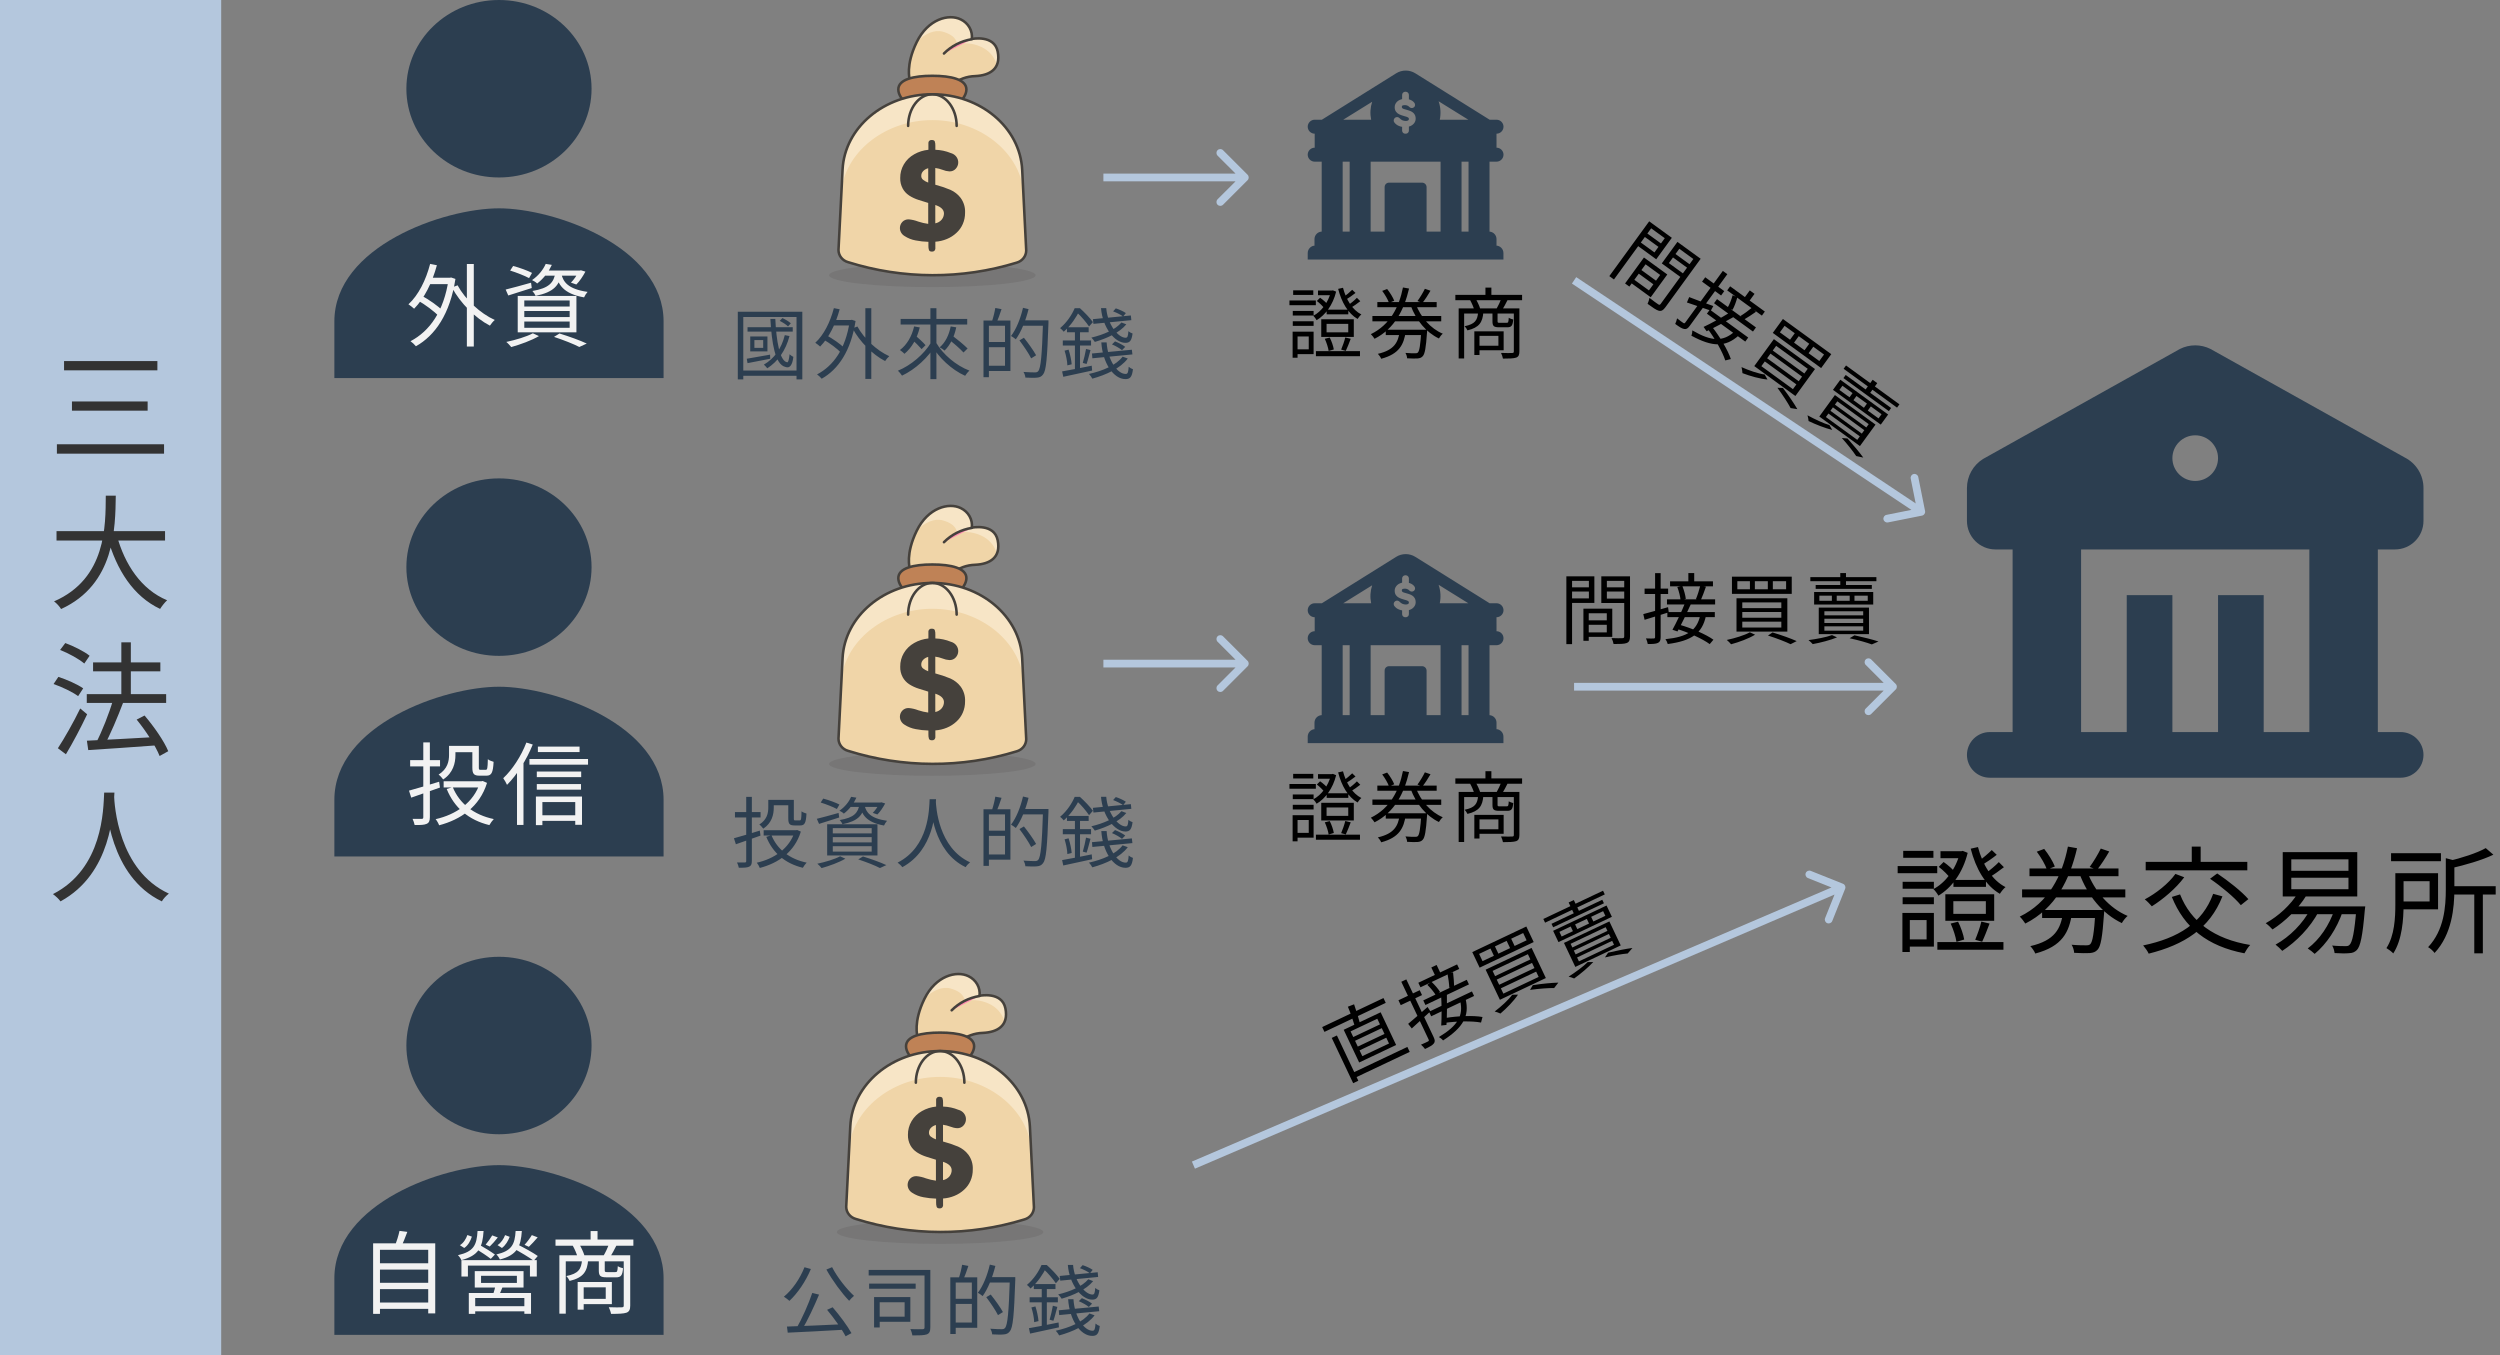 <svg width="972" height="527" viewBox="0 0 972 527" fill="none" xmlns="http://www.w3.org/2000/svg">
<rect x="0" y="0" width="972" height="527" fill="#808080" stroke="none"/>
<g clip-path="url(#clip0_599_5747)">
<path fill-rule="evenodd" clip-rule="evenodd" d="M859.446 135.676L934.884 177.832C937.098 178.938 938.961 180.639 940.262 182.744C941.563 184.85 942.252 187.276 942.25 189.751V202.531C942.25 208.655 937.28 213.625 931.156 213.625H924.5V284.625H933.375C935.729 284.625 937.986 285.56 939.651 287.224C941.315 288.889 942.25 291.146 942.25 293.5C942.25 295.854 941.315 298.111 939.651 299.775C937.986 301.44 935.729 302.375 933.375 302.375H773.625C771.271 302.375 769.014 301.44 767.349 299.775C765.685 298.111 764.75 295.854 764.75 293.5C764.75 291.146 765.685 288.889 767.349 287.224C769.014 285.56 771.271 284.625 773.625 284.625H782.5V213.625H775.844C769.72 213.625 764.75 208.655 764.75 202.531V189.751C764.75 185.118 767.146 180.858 771.016 178.444L847.545 135.676C849.394 134.751 851.433 134.27 853.5 134.27C855.567 134.27 857.597 134.751 859.446 135.676ZM897.875 213.625H809.125V284.625H826.875V231.375H844.625V284.625H862.375V231.375H880.125V284.625H897.875V213.625ZM853.5 169.25C851.146 169.25 848.889 170.185 847.224 171.849C845.56 173.514 844.625 175.771 844.625 178.125C844.625 180.479 845.56 182.736 847.224 184.4C848.889 186.065 851.146 187 853.5 187C855.854 187 858.111 186.065 859.776 184.4C861.44 182.736 862.375 180.479 862.375 178.125C862.375 175.771 861.44 173.514 859.776 171.849C858.111 170.185 855.854 169.25 853.5 169.25Z" fill="#2C3E50"/>
</g>
<path d="M754.46 330.955H763.235V333.655H754.46V330.955ZM759.5 342.115H772.145V344.815H759.5V342.115ZM753.245 366.28H778.94V369.25H753.245V366.28ZM774.395 330.505L776.33 332.35C774.53 333.79 772.46 335.185 770.84 336.175L769.4 334.735C770.93 333.655 773.18 331.72 774.395 330.505ZM777.14 335.185L779.12 337.165C777.275 338.605 775.16 340.09 773.495 341.08L772.055 339.505C773.585 338.425 775.925 336.49 777.14 335.185ZM770.345 358.315L773.54 359.08C772.595 361.555 771.56 364.3 770.66 366.145L767.96 365.38C768.77 363.445 769.895 360.385 770.345 358.315ZM758.42 359.08L761.3 358.36C762.38 360.475 763.37 363.355 763.685 365.29L760.67 366.19C760.4 364.255 759.455 361.33 758.42 359.08ZM759.455 350.395V355.3H772.1V350.395H759.455ZM756.35 347.695H775.34V358H756.35V347.695ZM753.785 337.03L755.675 335.14C757.43 336.355 759.455 338.155 760.4 339.46L758.375 341.62C757.475 340.27 755.495 338.335 753.785 337.03ZM762.02 330.955H762.56L763.1 330.82L765.035 331.585C763.145 339.37 758.735 345.22 753.65 348.235C753.245 347.47 752.39 346.3 751.715 345.67C756.305 343.285 760.535 337.84 762.02 331.495V330.955ZM769.04 329.335C770.795 336.13 774.485 342.25 779.75 344.905C778.985 345.49 778.04 346.705 777.545 347.515C771.92 344.275 768.185 337.705 766.205 329.965L769.04 329.335ZM739.745 342.835H751.895V345.535H739.745V342.835ZM739.97 330.82H751.715V333.52H739.97V330.82ZM739.745 348.865H751.895V351.565H739.745V348.865ZM737.81 336.715H753.2V339.505H737.81V336.715ZM741.32 354.94H751.895V368.035H741.32V365.245H749.06V357.73H741.32V354.94ZM739.655 354.94H742.535V370.15H739.655V354.94ZM786.185 345.805H826.325V348.91H786.185V345.805ZM789.065 337.66H823.67V340.675H789.065V337.66ZM793.97 353.815H815.66V356.92H793.97V353.815ZM811.475 338.83C814.31 346.48 820.115 353.14 827.225 356.11C826.46 356.74 825.425 358.045 824.975 358.9C817.505 355.345 811.7 348.28 808.505 339.685L811.475 338.83ZM791.9 331.135L794.78 330.055C796.445 332.125 798.2 335.005 798.92 336.895L795.86 338.11C795.23 336.22 793.52 333.295 791.9 331.135ZM816.785 329.92L820.07 331.045C818.63 333.565 816.83 336.31 815.345 338.155L812.465 337.075C813.905 335.14 815.75 332.08 816.785 329.92ZM814.715 353.815H818.135C818.135 353.815 818.09 354.805 818.045 355.3C817.415 364.345 816.785 367.945 815.525 369.25C814.715 370.15 813.86 370.42 812.51 370.555C811.295 370.645 808.91 370.6 806.435 370.465C806.39 369.52 805.985 368.17 805.445 367.315C807.83 367.54 810.17 367.54 811.025 367.54C811.835 367.54 812.285 367.495 812.69 367.09C813.59 366.235 814.175 362.905 814.715 354.31V353.815ZM802.115 354.76H805.625C804.545 362.5 801.8 367.945 791.315 370.735C791 369.88 790.055 368.53 789.38 367.855C799.01 365.65 801.215 361.06 802.115 354.76ZM804.005 329.155L807.56 329.785C804.68 342.115 799.235 353.095 787.445 359.08C786.95 358.315 786.005 357.055 785.285 356.38C796.535 350.89 801.755 340.54 804.005 329.155ZM860.48 347.515L864.08 348.505C859.13 361.06 849.23 367.315 835.415 370.78C835.055 369.925 833.975 368.395 833.255 367.585C846.89 364.75 856.34 358.9 860.48 347.515ZM845.81 339.775L849.23 341.08C846.035 345.4 840.995 349.63 836.63 352.375C836.045 351.655 834.74 350.305 833.885 349.675C838.295 347.335 843.065 343.6 845.81 339.775ZM847.61 347.74C851.795 358.405 860.93 365.11 874.88 367.405C874.115 368.17 873.125 369.7 872.63 370.645C858.275 367.9 849.23 360.7 844.415 348.73L847.61 347.74ZM834.245 335.095H873.755V338.38H834.245V335.095ZM852.155 329.155H855.62V337.21H852.155V329.155ZM859.265 341.665L862.055 339.595C866.285 342.43 871.595 346.615 874.16 349.585L871.235 351.925C868.805 348.955 863.585 344.59 859.265 341.665ZM890.855 341.26V345.715H913.085V341.26H890.855ZM890.855 334.105V338.56H913.085V334.105H890.855ZM887.525 331.315H916.505V348.55H887.525V331.315ZM890.045 352.42H917.045V355.435H890.045V352.42ZM916.19 352.42H919.61C919.61 352.42 919.52 353.455 919.43 353.905C918.575 364.03 917.72 367.945 916.325 369.385C915.47 370.24 914.57 370.555 913.265 370.6C912.095 370.735 909.935 370.69 907.685 370.555C907.595 369.7 907.28 368.44 906.74 367.63C908.945 367.855 911.06 367.855 911.87 367.855C912.635 367.855 913.085 367.81 913.49 367.36C914.57 366.37 915.425 362.545 916.19 352.96V352.42ZM893.465 347.155L896.705 348.19C893.465 353.455 888.38 358.27 883.565 361.375C883.025 360.745 881.72 359.485 880.91 358.945C885.86 356.2 890.63 351.835 893.465 347.155ZM898.37 353.32L901.565 354.31C898.235 360.655 892.79 366.145 887.345 369.7C886.805 369.07 885.5 367.855 884.735 367.27C890.315 364.165 895.4 359.035 898.37 353.32ZM907.685 353.545L910.88 354.31C908.54 361.15 904.535 367.045 899.945 370.87C899.36 370.285 898.01 369.25 897.245 368.755C901.88 365.29 905.615 359.755 907.685 353.545ZM929.645 331.72H949.04V334.825H929.645V331.72ZM952.235 344.545H970.325V347.785H952.235V344.545ZM962 346.66H965.33V370.645H962V346.66ZM950.93 333.655L955.16 334.78C955.115 335.095 954.89 335.275 954.26 335.365V345.67C954.26 352.96 953.315 363.265 946.565 370.51C946.07 369.79 944.855 368.665 944.045 368.26C950.3 361.6 950.93 352.555 950.93 345.67V333.655ZM931.31 339.505H934.505V351.655C934.505 357.415 933.965 365.38 930.5 370.69C929.96 370.06 928.565 369.025 927.845 368.62C930.995 363.76 931.31 356.83 931.31 351.655V339.505ZM966.455 329.74L969.425 332.305C964.97 334.465 958.445 336.31 952.82 337.615C952.64 336.85 952.1 335.635 951.65 334.87C957.005 333.61 963.08 331.675 966.455 329.74ZM933.155 339.505H947.915V353.545H933.155V350.485H944.63V342.61H933.155V339.505Z" fill="black"/>
<path d="M194 81C172.638 81 130 95.74 130 125V147H258V125C258 95.74 215.362 81 194 81Z" fill="#2C3E50"/>
<path d="M194 69C213.882 69 230 53.554 230 34.5C230 15.446 213.882 0 194 0C174.118 0 158 15.446 158 34.5C158 53.554 174.118 69 194 69Z" fill="#2C3E50"/>
<path d="M166.221 107.99H175.146V110.475H166.221V107.99ZM181.516 102.635H184.211V134.73H181.516V102.635ZM162.406 116.775L163.771 114.85C166.711 116.46 170.316 118.945 172.031 120.73L170.561 122.9C168.881 121.08 165.346 118.455 162.406 116.775ZM167.236 102.6L169.861 103.125C168.006 109.985 164.926 116.075 161.006 120.03C160.551 119.575 159.431 118.735 158.801 118.315C162.686 114.745 165.591 108.935 167.236 102.6ZM177.911 110.93C180.886 116.425 186.696 121.85 192.366 124.405C191.736 124.93 190.931 125.91 190.476 126.61C184.771 123.67 178.996 117.86 175.706 111.77L177.911 110.93ZM174.411 107.99H174.901L175.391 107.885L177.071 108.445C174.971 122.06 169.196 130.425 161.706 134.625C161.251 134.03 160.236 133.085 159.606 132.665C167.061 128.745 172.591 121.045 174.411 108.585V107.99ZM198.351 105.19L199.506 103.405C201.921 104.035 205.176 105.225 206.856 106.1L205.701 108.13C204.056 107.22 200.801 105.96 198.351 105.19ZM196.601 112.575C199.121 111.98 202.831 110.93 206.471 109.915L206.751 111.98C203.566 112.995 200.276 114.08 197.616 114.885L196.601 112.575ZM211.616 105.19H225.686V107.185H210.076L211.616 105.19ZM224.986 105.19H225.406L225.861 105.085L227.611 105.61C226.631 107.43 225.336 109.39 224.076 110.615L221.976 109.88C223.096 108.795 224.286 107.045 224.986 105.575V105.19ZM215.956 105.89H218.371C217.636 110.86 215.396 113.59 208.256 115.025C208.011 114.465 207.451 113.59 206.996 113.135C213.471 112.05 215.361 109.88 215.956 105.89ZM218.266 106.52C218.966 109.495 220.681 112.365 228.451 113.485C227.961 114.01 227.366 114.955 227.086 115.62C218.791 114.185 217.041 110.405 216.131 106.73L218.266 106.52ZM212.176 102.6L214.556 102.985C213.366 105.54 211.581 108.13 208.851 110.23C208.396 109.74 207.486 109.18 206.856 108.9C209.481 107.115 211.266 104.7 212.176 102.6ZM203.846 120.905V123.285H221.486V120.905H203.846ZM203.846 125V127.45H221.486V125H203.846ZM203.846 116.81V119.19H221.486V116.81H203.846ZM201.291 115.06H224.111V129.2H201.291V115.06ZM215.396 130.985L217.531 129.655C221.381 130.845 225.616 132.385 228.136 133.575L225.231 134.905C223.026 133.75 219.211 132.245 215.396 130.985ZM207.171 129.585L209.551 130.67C206.716 132.35 202.271 133.96 198.771 134.94C198.351 134.415 197.441 133.4 196.846 132.945C200.451 132.175 204.651 130.95 207.171 129.585Z" fill="#F2F2F2"/>
<path d="M194 267C172.638 267 130 281.74 130 311V333H258V311C258 281.74 215.362 267 194 267Z" fill="#2C3E50"/>
<path d="M194 255C213.882 255 230 239.554 230 220.5C230 201.446 213.882 186 194 186C174.118 186 158 201.446 158 220.5C158 239.554 174.118 255 194 255Z" fill="#2C3E50"/>
<path d="M174.586 290H177.071V293.57C177.071 296.65 176.196 300.5 172.311 303.055C171.961 302.53 171.051 301.515 170.526 301.165C174.026 298.96 174.586 295.95 174.586 293.535V290ZM175.881 290H184.841V292.45H175.881V290ZM183.651 290H186.171V298.435C186.171 299.205 186.276 299.31 186.906 299.31C187.186 299.31 188.446 299.31 188.831 299.31C189.461 299.31 189.601 298.82 189.671 295.18C190.196 295.635 191.211 295.985 191.911 296.195C191.701 300.465 191.071 301.585 189.111 301.585C188.621 301.585 186.941 301.585 186.486 301.585C184.281 301.585 183.651 300.92 183.651 298.435V290ZM172.486 303.755H187.431V306.17H172.486V303.755ZM186.661 303.755H187.186L187.676 303.65L189.356 304.385C186.486 313.695 179.101 318.665 170.736 320.87C170.491 320.17 169.861 319.05 169.371 318.49C177.176 316.74 184.211 312.085 186.661 304.21V303.755ZM176.021 306.03C178.611 312.365 184.141 316.81 191.981 318.455C191.421 319.015 190.651 320.1 190.266 320.8C182.181 318.84 176.616 314.01 173.676 306.765L176.021 306.03ZM159.011 307.395C161.951 306.625 166.396 305.26 170.736 303.93L171.051 306.205C167.131 307.605 163.036 309.04 159.886 310.125L159.011 307.395ZM159.466 295.53H171.086V297.98H159.466V295.53ZM164.576 288.635H167.131V317.72C167.131 319.19 166.781 319.925 165.871 320.31C164.961 320.73 163.561 320.8 161.216 320.765C161.111 320.135 160.726 319.05 160.411 318.385C161.986 318.42 163.456 318.42 163.911 318.385C164.366 318.385 164.576 318.245 164.576 317.72V288.635ZM209.131 290.28H225.336V292.415H209.131V290.28ZM208.711 299.975H225.966V302.145H208.711V299.975ZM208.711 304.84H225.896V307.01H208.711V304.84ZM209.726 316.985H224.916V319.155H209.726V316.985ZM205.841 295.11H228.626V297.315H205.841V295.11ZM208.361 309.705H226.281V320.695H223.656V311.84H210.881V320.8H208.361V309.705ZM204.651 288.705L207.136 289.475C204.756 295.39 201.011 301.27 197.126 305.155C196.881 304.56 196.146 303.195 195.656 302.565C199.191 299.24 202.621 294.025 204.651 288.705ZM201.011 297.735L203.496 295.25L203.531 295.285V320.73H201.011V297.735Z" fill="#F2F2F2"/>
<path d="M194 453C172.638 453 130 467.74 130 497V519H258V497C258 467.74 215.362 453 194 453Z" fill="#2C3E50"/>
<path d="M194 441C213.882 441 230 425.554 230 406.5C230 387.446 213.882 372 194 372C174.118 372 158 387.446 158 406.5C158 425.554 174.118 441 194 441Z" fill="#2C3E50"/>
<path d="M146.855 491.165H167.19V493.615H146.855V491.165ZM146.855 498.76H167.19V501.21H146.855V498.76ZM146.855 506.425H167.19V508.875H146.855V506.425ZM145.07 483.395H169.22V510.66H166.49V485.915H147.73V510.835H145.07V483.395ZM155.325 478.565L158.37 478.95C157.6 481.05 156.69 483.325 155.92 484.83L153.575 484.375C154.205 482.73 154.975 480.28 155.325 478.565ZM192.74 499.46L195.61 499.915C195.015 501.385 194.42 502.82 193.965 503.835L191.69 503.38C192.075 502.19 192.53 500.58 192.74 499.46ZM187.035 496.03V498.795H200.965V496.03H187.035ZM184.585 494.21H203.555V500.58H184.585V494.21ZM182.275 502.715H206.46V510.8H203.87V504.675H184.76V510.835H182.275V502.715ZM183.815 507.86H204.955V509.855H183.815V507.86ZM179.405 489.94H208.7V496.31H206.04V492.075H181.925V496.31H179.405V489.94ZM191.375 480.315L193.545 481.12C192.495 482.45 191.34 483.78 190.395 484.655L188.82 483.92C189.695 482.905 190.78 481.33 191.375 480.315ZM184.9 485.46L186.475 484.025C188.435 485.11 191.06 486.755 192.425 487.77L190.815 489.45C189.485 488.4 186.895 486.685 184.9 485.46ZM185.67 478.6H188.015C187.63 484.97 186.125 488.155 179.37 489.94C179.16 489.345 178.53 488.47 178.04 488.015C184.2 486.615 185.355 484.095 185.67 478.6ZM181.715 480.175L183.465 480.805C182.905 482.485 182.03 484.2 180.49 485.215L178.81 484.13C180.21 483.29 181.19 481.68 181.715 480.175ZM206.775 480.21L209.05 481.085C207.895 482.45 206.6 483.815 205.62 484.76L203.94 483.99C204.92 482.94 206.145 481.295 206.775 480.21ZM199.775 485.46L201.28 483.885C203.835 485.145 207.3 487.07 209.085 488.33L207.51 490.185C205.795 488.89 202.365 486.86 199.775 485.46ZM200.475 478.6H202.89C202.505 484.76 201 487.98 194.35 489.695C194.14 489.135 193.51 488.19 192.985 487.735C198.97 486.335 200.16 483.85 200.475 478.6ZM196.38 480.21L198.165 480.875C197.535 482.485 196.625 484.13 195.155 485.215L193.44 484.095C194.805 483.22 195.855 481.645 196.38 480.21ZM215.98 481.925H246.255V484.34H215.98V481.925ZM229.63 478.635H232.325V483.325H229.63V478.635ZM217.485 488.05H243.91V490.395H219.97V510.765H217.485V488.05ZM242.51 488.05H245.03V507.58C245.03 509.12 244.68 509.96 243.56 510.38C242.405 510.765 240.48 510.835 237.575 510.835C237.47 510.135 237.05 508.945 236.7 508.245C238.975 508.35 241.075 508.315 241.705 508.28C242.335 508.28 242.51 508.105 242.51 507.58V488.05ZM226.305 489.765H228.685C228.335 494.35 226.865 496.73 221.475 498.025C221.23 497.465 220.635 496.555 220.18 496.135C224.905 495.19 226.025 493.44 226.305 489.765ZM232.815 489.765H235.125V493.86C235.125 494.525 235.265 494.595 236.14 494.595C236.595 494.595 238.66 494.595 239.22 494.595C239.955 494.595 240.095 494.385 240.2 492.285C240.655 492.635 241.6 492.95 242.23 493.09C242.02 495.925 241.39 496.625 239.535 496.625C239.01 496.625 236.385 496.625 235.895 496.625C233.375 496.625 232.815 496.065 232.815 493.895V489.765ZM224.59 498.445H226.935V509.19H224.59V498.445ZM225.99 498.445H237.89V507.055H225.99V504.99H235.51V500.51H225.99V498.445ZM222.7 484.34L225.255 483.815C226.06 485.145 226.865 486.93 227.215 488.085L224.555 488.715C224.24 487.525 223.47 485.705 222.7 484.34ZM236.805 483.71L239.675 484.235C238.835 485.915 237.96 487.56 237.225 488.715L234.67 488.19C235.405 486.965 236.315 485.005 236.805 483.71Z" fill="#F2F2F2"/>
<rect width="86" height="527" fill="#B4C7DD"/>
<path d="M24.904 140.384H61.192V143.984H24.904V140.384ZM27.976 156.08H57.4V159.68H27.976V156.08ZM22.12 172.736H63.784V176.384H22.12V172.736ZM21.976 206.504H64.168V210.152H21.976V206.504ZM45.352 207.944C48.472 219.56 55 229.256 64.984 233.384C64.072 234.2 62.872 235.736 62.248 236.744C51.88 231.848 45.352 221.72 41.752 208.808L45.352 207.944ZM41.128 192.728H45.016C44.824 205.304 44.728 227.192 23.752 236.792C23.176 235.832 22.024 234.536 21.016 233.816C41.416 224.936 41.032 204.248 41.128 192.728ZM33.736 269.888H64.6V273.296H33.736V269.888ZM36.184 257.552H62.344V261.008H36.184V257.552ZM47.176 249.728H50.872V272.336H47.176V249.728ZM33.784 287.984C40.312 287.696 50.776 287.12 60.712 286.544V289.808C51.16 290.528 41.128 291.2 34.312 291.632L33.784 287.984ZM53.128 279.776L56.2 278.192C59.848 282.464 63.832 288.176 65.416 292.064L62.056 293.936C60.568 290.144 56.728 284.144 53.128 279.776ZM43.96 272.144L47.848 273.248C45.736 278.816 42.856 285.68 40.456 290.048L37.288 288.944C39.64 284.48 42.472 277.28 43.96 272.144ZM23.368 252.704L25.384 250.016C28.648 251.216 32.776 253.28 34.84 254.96L32.776 257.984C30.76 256.256 26.728 254 23.368 252.704ZM20.824 265.952L22.696 263.168C25.96 264.224 30.184 266.096 32.344 267.632L30.376 270.656C28.312 269.12 24.184 267.104 20.824 265.952ZM22.504 290.912C24.952 287.216 28.552 280.88 31.192 275.456L33.88 277.712C31.48 282.8 28.312 288.8 25.624 293.264L22.504 290.912ZM40.504 308.168H44.488C44.104 315.704 43.384 339.656 23.512 350.456C22.888 349.544 21.688 348.44 20.584 347.624C40.168 337.64 40.168 314.552 40.504 308.168ZM44.344 309.128C44.488 312.872 45.88 338.36 65.656 347.432C64.6 348.248 63.496 349.448 62.92 350.456C42.568 340.712 41.224 313.88 40.888 309.464L44.344 309.128Z" fill="#333333"/>
<path d="M353.699 30.874C353.699 30.874 351.989 25.435 356.402 16.387C360.814 7.338 368.921 5.272 373.557 7.552C375 8.243 376.186 9.344 376.953 10.704C377.72 12.063 378.032 13.616 377.846 15.152C377.846 15.152 386.598 13.347 387.912 20.092C389.226 26.837 384.813 29.33 379.136 29.592C375.913 29.683 372.816 30.803 370.334 32.774L353.699 30.874Z" fill="#F0D5A8"/>
<path d="M377.846 15.248C378.032 13.713 377.72 12.159 376.953 10.8C376.185 9.44 375 8.34 373.557 7.648C369.02 5.415 360.988 7.648 356.674 15.937C359.698 13.182 363.219 11.4 366.59 12.327C372.417 13.965 372.02 17.195 372.02 17.195C375.644 16.381 379.457 16.97 382.631 18.834C385.103 20.293 386.882 22.62 387.589 25.318C388.237 23.68 388.358 21.893 387.936 20.188C386.597 13.443 377.846 15.248 377.846 15.248Z" fill="#F7E5C6"/>
<path d="M353.699 30.874C353.699 30.874 351.989 25.435 356.402 16.387C360.814 7.338 368.921 5.272 373.557 7.552C375 8.243 376.186 9.344 376.953 10.704C377.72 12.063 378.032 13.616 377.846 15.152C377.846 15.152 386.598 13.347 387.912 20.092C389.226 26.837 384.813 29.33 379.136 29.592C375.913 29.683 372.816 30.803 370.334 32.774L353.699 30.874Z" stroke="#45413C" stroke-linecap="round" stroke-linejoin="round"/>
<path d="M375.739 34.795C375.739 38.737 369.814 43.82 362.5 43.82C355.187 43.82 349.262 38.737 349.262 34.795C349.262 30.852 355.187 29.475 362.5 29.475C369.814 29.475 375.739 30.876 375.739 34.795Z" fill="#BF8256" stroke="#45413C" stroke-linecap="round" stroke-linejoin="round"/>
<path opacity="0.15" d="M322.361 107.018C322.361 108.24 326.59 109.412 334.117 110.276C341.645 111.14 351.854 111.625 362.499 111.625C373.144 111.625 383.353 111.14 390.881 110.276C398.408 109.412 402.637 108.24 402.637 107.018C402.637 105.796 398.408 104.624 390.881 103.76C383.353 102.896 373.144 102.41 362.499 102.41C351.854 102.41 341.645 102.896 334.117 103.76C326.59 104.624 322.361 105.796 322.361 107.018Z" fill="#45413C"/>
<path d="M395.274 102.125C396.347 101.827 397.29 101.202 397.961 100.345C398.632 99.488 398.994 98.446 398.993 97.375L397.431 66.073C396.613 49.543 381.217 36.647 362.499 36.647C343.781 36.647 328.411 49.543 327.593 65.883L326.006 97.185C326.006 98.259 326.372 99.304 327.047 100.161C327.723 101.018 328.671 101.641 329.749 101.935C351.022 108.622 373.959 108.689 395.274 102.125Z" fill="#F0D5A8"/>
<path d="M397.803 73.34L397.431 65.883C396.613 49.543 381.217 36.647 362.499 36.647C343.782 36.647 328.411 49.543 327.593 65.883L327.221 73.34C329.452 58.235 344.798 46.693 362.499 46.693C380.2 46.693 395.571 58.235 397.803 73.34Z" fill="#F7E5C6"/>
<path d="M395.274 102.125C396.347 101.827 397.29 101.202 397.961 100.345C398.632 99.488 398.994 98.446 398.993 97.375L397.431 66.073C396.613 49.543 381.217 36.647 362.499 36.647C343.781 36.647 328.411 49.543 327.593 65.883L326.006 97.185C326.006 98.259 326.372 99.304 327.047 100.161C327.723 101.018 328.671 101.641 329.749 101.935C351.022 108.622 373.959 108.689 395.274 102.125Z" stroke="#45413C" stroke-linecap="round" stroke-linejoin="round"/>
<path d="M353.08 48.949C353.08 42.157 357.295 36.647 362.501 36.647C367.707 36.647 371.947 42.157 371.947 48.949" stroke="#45413C" stroke-linecap="round" stroke-linejoin="round"/>
<path d="M377.846 15.248C373.701 15.928 369.899 17.878 367.012 20.805Z" fill="#FF87AF"/>
<path d="M377.846 15.248C373.701 15.928 369.899 17.878 367.012 20.805" stroke="#45413C" stroke-linecap="round" stroke-linejoin="round"/>
<path d="M360.888 87.043V78.897L357.219 77.757C355.883 77.345 354.614 76.753 353.451 76C352.413 75.307 351.563 74.387 350.972 73.316C350.288 72.048 349.955 70.634 350.005 69.207C349.977 67.348 350.465 65.516 351.419 63.897C352.373 62.277 353.758 60.93 355.434 59.992C357.122 59.028 359.008 58.429 360.963 58.235V55.456C360.975 55.303 361.019 55.153 361.094 55.017C361.17 54.881 361.273 54.761 361.399 54.665C361.525 54.569 361.67 54.499 361.825 54.459C361.98 54.42 362.143 54.411 362.301 54.435C362.921 54.435 363.293 54.625 363.442 54.981C363.625 55.55 363.7 56.145 363.665 56.739V58.235C365.74 58.292 367.784 58.728 369.689 59.517C370.325 59.685 370.906 60.005 371.378 60.445C371.851 60.885 372.199 61.433 372.392 62.037C372.585 62.641 372.616 63.281 372.481 63.9C372.347 64.518 372.052 65.094 371.623 65.573C371.324 65.923 370.945 66.202 370.515 66.387C370.085 66.573 369.615 66.66 369.144 66.642C368.221 66.588 367.315 66.379 366.466 66.025C365.558 65.678 364.609 65.439 363.64 65.312V71.82C365.637 72.342 367.593 73.001 369.491 73.791C371.089 74.499 372.471 75.587 373.507 76.95C374.73 78.638 375.332 80.669 375.218 82.721C375.236 84.229 374.932 85.724 374.325 87.115C373.762 88.417 372.917 89.591 371.846 90.558C370.771 91.564 369.51 92.369 368.128 92.933C366.712 93.52 365.203 93.873 363.665 93.978V96.734C363.624 97.024 363.495 97.297 363.293 97.517C363.167 97.628 363.018 97.713 362.856 97.766C362.694 97.819 362.522 97.84 362.351 97.826C361.731 97.826 361.359 97.636 361.186 97.256C361.015 96.701 360.94 96.124 360.963 95.546V94.026C359.297 93.981 357.638 93.798 356.004 93.48C354.458 93.204 352.989 92.621 351.691 91.77C351.137 91.442 350.68 90.984 350.364 90.439C350.047 89.895 349.881 89.282 349.881 88.659C349.88 87.783 350.215 86.937 350.823 86.284C351.134 85.952 351.517 85.691 351.946 85.519C352.374 85.346 352.838 85.267 353.302 85.286C354.571 85.393 355.816 85.681 356.996 86.141C358.259 86.564 359.563 86.867 360.888 87.043ZM360.888 70.989V65.407C360.148 65.587 359.477 65.966 358.955 66.5C358.451 67.004 358.175 67.678 358.186 68.376C358.175 68.657 358.229 68.938 358.345 69.196C358.461 69.455 358.635 69.686 358.855 69.872C359.464 70.35 360.151 70.727 360.888 70.989ZM363.64 79.705V86.83C364.615 86.646 365.491 86.142 366.119 85.405C366.712 84.69 367.028 83.8 367.012 82.887C366.938 81.486 365.847 80.417 363.64 79.705Z" fill="#45413C"/>
<path d="M290.64 127.21H308.22V128.92H290.64V127.21ZM303.15 124.75L304.2 123.67C305.37 124.18 306.75 125.02 307.47 125.71L306.39 126.91C305.67 126.19 304.29 125.32 303.15 124.75ZM305.13 130.3L306.96 130.66C305.46 136.33 302.46 140.53 298.32 143.2C298.05 142.84 297.39 142.09 297 141.76C301.08 139.39 303.84 135.49 305.13 130.3ZM290.34 139.48C292.65 139.09 296.01 138.52 299.4 137.89L299.46 139.48C296.34 140.08 293.13 140.74 290.64 141.19L290.34 139.48ZM293.31 132.22V135.25H296.73V132.22H293.31ZM291.69 130.81H298.38V136.63H291.69V130.81ZM299.52 124H301.44C301.83 132.49 303.15 140.41 306.06 140.86C306.48 140.95 306.78 139.69 306.99 137.74C307.35 138.1 308.04 138.58 308.46 138.76C308.07 142.06 307.02 143.26 305.43 142.69C301.29 141.79 300.06 133.27 299.52 124ZM286.86 121.21H311.94V147.52H309.69V123.25H288.99V147.52H286.86V121.21ZM288.18 144.07H310.95V146.11H288.18V144.07ZM323.34 124.42H330.99V126.55H323.34V124.42ZM336.45 119.83H338.76V147.34H336.45V119.83ZM320.07 131.95L321.24 130.3C323.76 131.68 326.85 133.81 328.32 135.34L327.06 137.2C325.62 135.64 322.59 133.39 320.07 131.95ZM324.21 119.8L326.46 120.25C324.87 126.13 322.23 131.35 318.87 134.74C318.48 134.35 317.52 133.63 316.98 133.27C320.31 130.21 322.8 125.23 324.21 119.8ZM333.36 126.94C335.91 131.65 340.89 136.3 345.75 138.49C345.21 138.94 344.52 139.78 344.13 140.38C339.24 137.86 334.29 132.88 331.47 127.66L333.36 126.94ZM330.36 124.42H330.78L331.2 124.33L332.64 124.81C330.84 136.48 325.89 143.65 319.47 147.25C319.08 146.74 318.21 145.93 317.67 145.57C324.06 142.21 328.8 135.61 330.36 124.93V124.42ZM350.16 124H376.05V126.19H350.16V124ZM361.74 119.83H364.08V147.4H361.74V119.83ZM362.01 133.15L363.9 133.9C360.96 139.03 355.77 143.68 350.7 146.05C350.34 145.48 349.62 144.58 349.11 144.13C354.12 142.09 359.31 137.71 362.01 133.15ZM363.96 133.21C366.6 137.8 371.73 142.12 376.92 144.1C376.35 144.58 375.63 145.48 375.24 146.11C370.08 143.8 364.98 139.12 362.07 133.99L363.96 133.21ZM354.15 131.59L355.65 130.21C357.06 131.41 358.92 133.12 359.85 134.2L358.32 135.73C357.39 134.65 355.59 132.85 354.15 131.59ZM355.41 126.91L357.6 127.3C356.55 131.68 354.45 135.25 351.66 137.56C351.3 137.17 350.43 136.45 349.89 136.09C352.62 134.05 354.51 130.78 355.41 126.91ZM368.58 131.65L370.08 130.33C372.09 131.86 374.85 134.11 376.2 135.49L374.61 137.05C373.32 135.61 370.62 133.3 368.58 131.65ZM369.63 126.91L371.79 127.27C371.01 131.05 369.39 134.2 367.26 136.3C366.84 135.94 365.88 135.31 365.34 135.04C367.53 133.21 368.97 130.27 369.63 126.91ZM383.73 124.63H392.85V144.25H383.73V142.21H390.75V126.64H383.73V124.63ZM382.38 124.63H384.48V146.65H382.38V124.63ZM383.58 132.97H391.86V134.98H383.58V132.97ZM386.97 119.74L389.4 120.19C388.8 122.05 388.05 124.12 387.45 125.47L385.65 125.02C386.16 123.58 386.73 121.3 386.97 119.74ZM397.11 124.54H406.32V126.64H397.11V124.54ZM405.54 124.54H407.64C407.64 124.54 407.64 125.38 407.64 125.71C407.16 139.48 406.74 144.13 405.54 145.6C404.88 146.47 404.19 146.74 403.14 146.83C402.12 146.95 400.35 146.89 398.67 146.8C398.61 146.14 398.34 145.21 397.92 144.61C399.87 144.76 401.67 144.79 402.36 144.79C402.96 144.79 403.32 144.7 403.65 144.31C404.64 143.23 405.12 138.25 405.54 125.02V124.54ZM397.74 119.68L399.9 120.19C398.79 124.66 397.02 129.07 394.95 131.92C394.56 131.56 393.63 130.93 393.09 130.63C395.13 127.99 396.78 123.85 397.74 119.68ZM396.36 132.34L398.1 131.32C399.81 133.45 401.88 136.36 402.84 138.13L400.92 139.33C400.02 137.5 398.01 134.53 396.36 132.34ZM424.92 124.09L439.68 122.65L439.86 124.48L425.13 125.92L424.92 124.09ZM424.56 137.44L440.07 135.97L440.28 137.8L424.71 139.3L424.56 137.44ZM428.07 119.8H430.11C430.62 126.28 434.79 131.35 437.67 131.32C438.39 131.32 438.6 130.66 438.72 128.77C439.17 129.16 439.8 129.49 440.34 129.67C439.98 132.52 439.23 133.3 437.55 133.3C433.38 133.3 428.67 127.33 428.07 119.8ZM428.19 133.12H430.26C430.68 140.11 434.46 145.45 437.7 145.39C438.48 145.39 438.69 144.67 438.84 142.6C439.29 143.02 439.95 143.38 440.49 143.56C440.13 146.59 439.38 147.4 437.58 147.4C432.93 147.4 428.7 141.13 428.19 133.12ZM436.02 125.38L437.91 126.1C435.27 129.37 430.26 131.59 425.67 132.94C425.4 132.52 424.74 131.65 424.32 131.26C428.91 130.18 433.68 128.2 436.02 125.38ZM436.47 138.67L438.48 139.39C435.57 143.26 430.02 145.75 424.71 147.22C424.47 146.77 423.81 145.81 423.39 145.39C428.67 144.22 433.95 142.03 436.47 138.67ZM432.78 121.06L433.83 119.89C435.15 120.31 436.86 121.09 437.73 121.72L436.68 123.07C435.84 122.38 434.13 121.57 432.78 121.06ZM432.33 133.9L433.53 132.73C434.91 133.27 436.62 134.14 437.49 134.86L436.23 136.15C435.39 135.43 433.71 134.47 432.33 133.9ZM414.84 127.24H423.27V129.19H414.84V127.24ZM413.22 132.37H424.2V134.35H413.22V132.37ZM413.91 136.33L415.47 135.94C416.07 137.77 416.55 140.08 416.67 141.64L414.99 142.06C414.96 140.5 414.48 138.16 413.91 136.33ZM412.95 144.4C415.86 143.92 420.24 143.05 424.47 142.18L424.62 144.07C420.66 144.94 416.52 145.84 413.4 146.5L412.95 144.4ZM422.25 135.67L423.99 136.12C423.48 137.95 422.97 140.11 422.46 141.52L420.99 141.1C421.44 139.63 421.98 137.26 422.25 135.67ZM417.93 127.96H419.91V144.31L417.93 144.64V127.96ZM417.84 119.83H419.01V120.31H419.67V120.88C418.5 123.19 416.55 126.37 413.58 128.98C413.25 128.53 412.59 127.87 412.17 127.57C414.9 125.29 416.82 122.23 417.84 119.83ZM418.2 119.83H419.88C421.65 121.42 423.87 123.73 424.92 125.23L423.42 126.94C422.4 125.41 420.36 122.92 418.62 121.42H418.2V119.83Z" fill="#2C3E50"/>
<path d="M353.699 220.874C353.699 220.874 351.989 215.435 356.402 206.387C360.814 197.338 368.921 195.272 373.557 197.552C375 198.243 376.186 199.344 376.953 200.704C377.72 202.063 378.032 203.616 377.846 205.152C377.846 205.152 386.598 203.347 387.912 210.092C389.226 216.837 384.813 219.33 379.136 219.592C375.913 219.683 372.816 220.803 370.334 222.774L353.699 220.874Z" fill="#F0D5A8"/>
<path d="M377.846 205.248C378.032 203.712 377.72 202.16 376.953 200.8C376.185 199.44 375 198.34 373.557 197.648C369.02 195.415 360.988 197.648 356.674 205.937C359.698 203.182 363.219 201.4 366.59 202.327C372.417 203.965 372.02 207.195 372.02 207.195C375.644 206.381 379.457 206.97 382.631 208.834C385.103 210.293 386.882 212.62 387.589 215.318C388.237 213.68 388.358 211.893 387.936 210.188C386.597 203.443 377.846 205.248 377.846 205.248Z" fill="#F7E5C6"/>
<path d="M353.699 220.874C353.699 220.874 351.989 215.435 356.402 206.387C360.814 197.338 368.921 195.272 373.557 197.552C375 198.243 376.186 199.344 376.953 200.704C377.72 202.063 378.032 203.616 377.846 205.152C377.846 205.152 386.598 203.347 387.912 210.092C389.226 216.837 384.813 219.33 379.136 219.592C375.913 219.683 372.816 220.803 370.334 222.774L353.699 220.874Z" stroke="#45413C" stroke-linecap="round" stroke-linejoin="round"/>
<path d="M375.739 224.795C375.739 228.737 369.814 233.82 362.5 233.82C355.187 233.82 349.262 228.737 349.262 224.795C349.262 220.852 355.187 219.475 362.5 219.475C369.814 219.475 375.739 220.876 375.739 224.795Z" fill="#BF8256" stroke="#45413C" stroke-linecap="round" stroke-linejoin="round"/>
<path opacity="0.15" d="M322.361 297.018C322.361 298.24 326.59 299.412 334.117 300.276C341.645 301.14 351.854 301.625 362.499 301.625C373.144 301.625 383.353 301.14 390.881 300.276C398.408 299.412 402.637 298.24 402.637 297.018C402.637 295.796 398.408 294.624 390.881 293.76C383.353 292.896 373.144 292.41 362.499 292.41C351.854 292.41 341.645 292.896 334.117 293.76C326.59 294.624 322.361 295.796 322.361 297.018Z" fill="#45413C"/>
<path d="M395.274 292.125C396.347 291.827 397.29 291.202 397.961 290.345C398.632 289.488 398.994 288.446 398.993 287.375L397.431 256.073C396.613 239.543 381.217 226.646 362.499 226.646C343.781 226.646 328.411 239.543 327.593 255.883L326.006 287.185C326.006 288.259 326.372 289.304 327.047 290.161C327.723 291.018 328.671 291.641 329.749 291.935C351.022 298.622 373.959 298.689 395.274 292.125Z" fill="#F0D5A8"/>
<path d="M397.803 263.34L397.431 255.883C396.613 239.543 381.217 226.646 362.499 226.646C343.782 226.646 328.411 239.543 327.593 255.883L327.221 263.34C329.452 248.235 344.798 236.693 362.499 236.693C380.2 236.693 395.571 248.235 397.803 263.34Z" fill="#F7E5C6"/>
<path d="M395.274 292.125C396.347 291.827 397.29 291.202 397.961 290.345C398.632 289.488 398.994 288.446 398.993 287.375L397.431 256.073C396.613 239.543 381.217 226.646 362.499 226.646C343.781 226.646 328.411 239.543 327.593 255.883L326.006 287.185C326.006 288.259 326.372 289.304 327.047 290.161C327.723 291.018 328.671 291.641 329.749 291.935C351.022 298.622 373.959 298.689 395.274 292.125Z" stroke="#45413C" stroke-linecap="round" stroke-linejoin="round"/>
<path d="M353.08 238.949C353.08 232.156 357.295 226.646 362.501 226.646C367.707 226.646 371.947 232.156 371.947 238.949" stroke="#45413C" stroke-linecap="round" stroke-linejoin="round"/>
<path d="M377.846 205.248C373.701 205.928 369.899 207.878 367.012 210.806Z" fill="#FF87AF"/>
<path d="M377.846 205.248C373.701 205.928 369.899 207.878 367.012 210.806" stroke="#45413C" stroke-linecap="round" stroke-linejoin="round"/>
<path d="M360.888 277.044V268.897L357.219 267.757C355.883 267.345 354.614 266.753 353.451 266C352.413 265.307 351.563 264.387 350.972 263.316C350.288 262.048 349.955 260.634 350.005 259.207C349.977 257.348 350.465 255.516 351.419 253.896C352.373 252.277 353.758 250.93 355.434 249.992C357.122 249.028 359.008 248.429 360.963 248.235V245.456C360.975 245.302 361.019 245.153 361.094 245.017C361.17 244.881 361.273 244.761 361.399 244.665C361.525 244.569 361.67 244.499 361.825 244.459C361.98 244.42 362.143 244.411 362.301 244.435C362.921 244.435 363.293 244.625 363.442 244.981C363.625 245.55 363.7 246.145 363.665 246.739V248.235C365.74 248.292 367.784 248.728 369.689 249.517C370.325 249.685 370.906 250.004 371.378 250.445C371.851 250.885 372.199 251.433 372.392 252.037C372.585 252.641 372.616 253.281 372.481 253.9C372.347 254.518 372.052 255.094 371.623 255.574C371.324 255.923 370.945 256.202 370.515 256.387C370.085 256.573 369.615 256.66 369.144 256.642C368.221 256.588 367.315 256.379 366.466 256.025C365.558 255.678 364.609 255.439 363.64 255.312V261.82C365.637 262.342 367.593 263 369.491 263.791C371.089 264.499 372.471 265.586 373.507 266.95C374.73 268.638 375.332 270.669 375.218 272.721C375.236 274.229 374.932 275.724 374.325 277.115C373.762 278.417 372.917 279.591 371.846 280.559C370.771 281.564 369.51 282.369 368.128 282.934C366.712 283.52 365.203 283.873 363.665 283.979V286.734C363.624 287.024 363.495 287.297 363.293 287.517C363.167 287.628 363.018 287.713 362.856 287.766C362.694 287.819 362.522 287.84 362.351 287.826C361.731 287.826 361.359 287.636 361.186 287.256C361.015 286.701 360.94 286.124 360.963 285.546V284.026C359.297 283.981 357.638 283.798 356.004 283.48C354.458 283.204 352.989 282.621 351.691 281.77C351.137 281.442 350.68 280.984 350.364 280.439C350.047 279.895 349.881 279.282 349.881 278.659C349.88 277.783 350.215 276.937 350.823 276.284C351.134 275.952 351.517 275.691 351.946 275.518C352.374 275.346 352.838 275.267 353.302 275.286C354.571 275.393 355.816 275.681 356.996 276.141C358.259 276.564 359.563 276.867 360.888 277.044ZM360.888 260.989V255.407C360.148 255.587 359.477 255.966 358.955 256.5C358.451 257.004 358.175 257.678 358.186 258.376C358.175 258.657 358.229 258.938 358.345 259.196C358.461 259.455 358.635 259.686 358.855 259.872C359.464 260.35 360.151 260.727 360.888 260.989ZM363.64 269.705V276.83C364.615 276.646 365.491 276.142 366.119 275.405C366.712 274.69 367.028 273.8 367.012 272.887C366.938 271.486 365.847 270.417 363.64 269.705Z" fill="#45413C"/>
<path d="M298.71 311H300.84V314.06C300.84 316.7 300.09 320 296.76 322.19C296.46 321.74 295.68 320.87 295.23 320.57C298.23 318.68 298.71 316.1 298.71 314.03V311ZM299.82 311H307.5V313.1H299.82V311ZM306.48 311H308.64V318.23C308.64 318.89 308.73 318.98 309.27 318.98C309.51 318.98 310.59 318.98 310.92 318.98C311.46 318.98 311.58 318.56 311.64 315.44C312.09 315.83 312.96 316.13 313.56 316.31C313.38 319.97 312.84 320.93 311.16 320.93C310.74 320.93 309.3 320.93 308.91 320.93C307.02 320.93 306.48 320.36 306.48 318.23V311ZM296.91 322.79H309.72V324.86H296.91V322.79ZM309.06 322.79H309.51L309.93 322.7L311.37 323.33C308.91 331.31 302.58 335.57 295.41 337.46C295.2 336.86 294.66 335.9 294.24 335.42C300.93 333.92 306.96 329.93 309.06 323.18V322.79ZM299.94 324.74C302.16 330.17 306.9 333.98 313.62 335.39C313.14 335.87 312.48 336.8 312.15 337.4C305.22 335.72 300.45 331.58 297.93 325.37L299.94 324.74ZM285.36 325.91C287.88 325.25 291.69 324.08 295.41 322.94L295.68 324.89C292.32 326.09 288.81 327.32 286.11 328.25L285.36 325.91ZM285.75 315.74H295.71V317.84H285.75V315.74ZM290.13 309.83H292.32V334.76C292.32 336.02 292.02 336.65 291.24 336.98C290.46 337.34 289.26 337.4 287.25 337.37C287.16 336.83 286.83 335.9 286.56 335.33C287.91 335.36 289.17 335.36 289.56 335.33C289.95 335.33 290.13 335.21 290.13 334.76V309.83ZM319.08 312.02L320.07 310.49C322.14 311.03 324.93 312.05 326.37 312.8L325.38 314.54C323.97 313.76 321.18 312.68 319.08 312.02ZM317.58 318.35C319.74 317.84 322.92 316.94 326.04 316.07L326.28 317.84C323.55 318.71 320.73 319.64 318.45 320.33L317.58 318.35ZM330.45 312.02H342.51V313.73H329.13L330.45 312.02ZM341.91 312.02H342.27L342.66 311.93L344.16 312.38C343.32 313.94 342.21 315.62 341.13 316.67L339.33 316.04C340.29 315.11 341.31 313.61 341.91 312.35V312.02ZM334.17 312.62H336.24C335.61 316.88 333.69 319.22 327.57 320.45C327.36 319.97 326.88 319.22 326.49 318.83C332.04 317.9 333.66 316.04 334.17 312.62ZM336.15 313.16C336.75 315.71 338.22 318.17 344.88 319.13C344.46 319.58 343.95 320.39 343.71 320.96C336.6 319.73 335.1 316.49 334.32 313.34L336.15 313.16ZM330.93 309.8L332.97 310.13C331.95 312.32 330.42 314.54 328.08 316.34C327.69 315.92 326.91 315.44 326.37 315.2C328.62 313.67 330.15 311.6 330.93 309.8ZM323.79 325.49V327.53H338.91V325.49H323.79ZM323.79 329V331.1H338.91V329H323.79ZM323.79 321.98V324.02H338.91V321.98H323.79ZM321.6 320.48H341.16V332.6H321.6V320.48ZM333.69 334.13L335.52 332.99C338.82 334.01 342.45 335.33 344.61 336.35L342.12 337.49C340.23 336.5 336.96 335.21 333.69 334.13ZM326.64 332.93L328.68 333.86C326.25 335.3 322.44 336.68 319.44 337.52C319.08 337.07 318.3 336.2 317.79 335.81C320.88 335.15 324.48 334.1 326.64 332.93ZM361.44 310.73H363.93C363.69 315.44 363.24 330.41 350.82 337.16C350.43 336.59 349.68 335.9 348.99 335.39C361.23 329.15 361.23 314.72 361.44 310.73ZM363.84 311.33C363.93 313.67 364.8 329.6 377.16 335.27C376.5 335.78 375.81 336.53 375.45 337.16C362.73 331.07 361.89 314.3 361.68 311.54L363.84 311.33ZM383.73 314.63H392.85V334.25H383.73V332.21H390.75V316.64H383.73V314.63ZM382.38 314.63H384.48V336.65H382.38V314.63ZM383.58 322.97H391.86V324.98H383.58V322.97ZM386.97 309.74L389.4 310.19C388.8 312.05 388.05 314.12 387.45 315.47L385.65 315.02C386.16 313.58 386.73 311.3 386.97 309.74ZM397.11 314.54H406.32V316.64H397.11V314.54ZM405.54 314.54H407.64C407.64 314.54 407.64 315.38 407.64 315.71C407.16 329.48 406.74 334.13 405.54 335.6C404.88 336.47 404.19 336.74 403.14 336.83C402.12 336.95 400.35 336.89 398.67 336.8C398.61 336.14 398.34 335.21 397.92 334.61C399.87 334.76 401.67 334.79 402.36 334.79C402.96 334.79 403.32 334.7 403.65 334.31C404.64 333.23 405.12 328.25 405.54 315.02V314.54ZM397.74 309.68L399.9 310.19C398.79 314.66 397.02 319.07 394.95 321.92C394.56 321.56 393.63 320.93 393.09 320.63C395.13 317.99 396.78 313.85 397.74 309.68ZM396.36 322.34L398.1 321.32C399.81 323.45 401.88 326.36 402.84 328.13L400.92 329.33C400.02 327.5 398.01 324.53 396.36 322.34ZM424.92 314.09L439.68 312.65L439.86 314.48L425.13 315.92L424.92 314.09ZM424.56 327.44L440.07 325.97L440.28 327.8L424.71 329.3L424.56 327.44ZM428.07 309.8H430.11C430.62 316.28 434.79 321.35 437.67 321.32C438.39 321.32 438.6 320.66 438.72 318.77C439.17 319.16 439.8 319.49 440.34 319.67C439.98 322.52 439.23 323.3 437.55 323.3C433.38 323.3 428.67 317.33 428.07 309.8ZM428.19 323.12H430.26C430.68 330.11 434.46 335.45 437.7 335.39C438.48 335.39 438.69 334.67 438.84 332.6C439.29 333.02 439.95 333.38 440.49 333.56C440.13 336.59 439.38 337.4 437.58 337.4C432.93 337.4 428.7 331.13 428.19 323.12ZM436.02 315.38L437.91 316.1C435.27 319.37 430.26 321.59 425.67 322.94C425.4 322.52 424.74 321.65 424.32 321.26C428.91 320.18 433.68 318.2 436.02 315.38ZM436.47 328.67L438.48 329.39C435.57 333.26 430.02 335.75 424.71 337.22C424.47 336.77 423.81 335.81 423.39 335.39C428.67 334.22 433.95 332.03 436.47 328.67ZM432.78 311.06L433.83 309.89C435.15 310.31 436.86 311.09 437.73 311.72L436.68 313.07C435.84 312.38 434.13 311.57 432.78 311.06ZM432.33 323.9L433.53 322.73C434.91 323.27 436.62 324.14 437.49 324.86L436.23 326.15C435.39 325.43 433.71 324.47 432.33 323.9ZM414.84 317.24H423.27V319.19H414.84V317.24ZM413.22 322.37H424.2V324.35H413.22V322.37ZM413.91 326.33L415.47 325.94C416.07 327.77 416.55 330.08 416.67 331.64L414.99 332.06C414.96 330.5 414.48 328.16 413.91 326.33ZM412.95 334.4C415.86 333.92 420.24 333.05 424.47 332.18L424.62 334.07C420.66 334.94 416.52 335.84 413.4 336.5L412.95 334.4ZM422.25 325.67L423.99 326.12C423.48 327.95 422.97 330.11 422.46 331.52L420.99 331.1C421.44 329.63 421.98 327.26 422.25 325.67ZM417.93 317.96H419.91V334.31L417.93 334.64V317.96ZM417.84 309.83H419.01V310.31H419.67V310.88C418.5 313.19 416.55 316.37 413.58 318.98C413.25 318.53 412.59 317.87 412.17 317.57C414.9 315.29 416.82 312.23 417.84 309.83ZM418.2 309.83H419.88C421.65 311.42 423.87 313.73 424.92 315.23L423.42 316.94C422.4 315.41 420.36 312.92 418.62 311.42H418.2V309.83Z" fill="#2C3E50"/>
<path d="M356.699 402.874C356.699 402.874 354.989 397.435 359.402 388.387C363.814 379.338 371.921 377.272 376.557 379.552C378 380.243 379.186 381.344 379.953 382.704C380.72 384.063 381.032 385.616 380.846 387.152C380.846 387.152 389.598 385.347 390.912 392.092C392.226 398.837 387.813 401.33 382.136 401.592C378.913 401.683 375.816 402.803 373.334 404.774L356.699 402.874Z" fill="#F0D5A8"/>
<path d="M380.846 387.248C381.032 385.712 380.72 384.16 379.953 382.8C379.185 381.44 378 380.34 376.557 379.648C372.02 377.415 363.988 379.648 359.674 387.937C362.698 385.182 366.219 383.4 369.59 384.327C375.417 385.965 375.02 389.195 375.02 389.195C378.644 388.381 382.457 388.97 385.631 390.834C388.103 392.293 389.882 394.62 390.589 397.318C391.237 395.68 391.358 393.893 390.936 392.188C389.597 385.443 380.846 387.248 380.846 387.248Z" fill="#F7E5C6"/>
<path d="M356.699 402.874C356.699 402.874 354.989 397.435 359.402 388.387C363.814 379.338 371.921 377.272 376.557 379.552C378 380.243 379.186 381.344 379.953 382.704C380.72 384.063 381.032 385.616 380.846 387.152C380.846 387.152 389.598 385.347 390.912 392.092C392.226 398.837 387.813 401.33 382.136 401.592C378.913 401.683 375.816 402.803 373.334 404.774L356.699 402.874Z" stroke="#45413C" stroke-linecap="round" stroke-linejoin="round"/>
<path d="M378.739 406.795C378.739 410.737 372.814 415.82 365.5 415.82C358.187 415.82 352.262 410.737 352.262 406.795C352.262 402.852 358.187 401.475 365.5 401.475C372.814 401.475 378.739 402.876 378.739 406.795Z" fill="#BF8256" stroke="#45413C" stroke-linecap="round" stroke-linejoin="round"/>
<path opacity="0.15" d="M325.361 479.018C325.361 480.24 329.59 481.412 337.117 482.276C344.645 483.14 354.854 483.625 365.499 483.625C376.144 483.625 386.353 483.14 393.881 482.276C401.408 481.412 405.637 480.24 405.637 479.018C405.637 477.796 401.408 476.624 393.881 475.76C386.353 474.896 376.144 474.41 365.499 474.41C354.854 474.41 344.645 474.896 337.117 475.76C329.59 476.624 325.361 477.796 325.361 479.018Z" fill="#45413C"/>
<path d="M398.274 474.125C399.347 473.827 400.29 473.202 400.961 472.345C401.632 471.488 401.994 470.446 401.993 469.375L400.431 438.073C399.613 421.543 384.217 408.646 365.499 408.646C346.781 408.646 331.411 421.543 330.593 437.883L329.006 469.185C329.006 470.259 329.372 471.304 330.047 472.161C330.723 473.018 331.671 473.641 332.749 473.935C354.022 480.622 376.959 480.689 398.274 474.125Z" fill="#F0D5A8"/>
<path d="M400.803 445.34L400.431 437.883C399.613 421.543 384.217 408.646 365.499 408.646C346.782 408.646 331.411 421.543 330.593 437.883L330.221 445.34C332.452 430.235 347.798 418.693 365.499 418.693C383.2 418.693 398.571 430.235 400.803 445.34Z" fill="#F7E5C6"/>
<path d="M398.274 474.125C399.347 473.827 400.29 473.202 400.961 472.345C401.632 471.488 401.994 470.446 401.993 469.375L400.431 438.073C399.613 421.543 384.217 408.646 365.499 408.646C346.781 408.646 331.411 421.543 330.593 437.883L329.006 469.185C329.006 470.259 329.372 471.304 330.047 472.161C330.723 473.018 331.671 473.641 332.749 473.935C354.022 480.622 376.959 480.689 398.274 474.125Z" stroke="#45413C" stroke-linecap="round" stroke-linejoin="round"/>
<path d="M356.08 420.949C356.08 414.156 360.295 408.646 365.501 408.646C370.707 408.646 374.947 414.156 374.947 420.949" stroke="#45413C" stroke-linecap="round" stroke-linejoin="round"/>
<path d="M380.846 387.248C376.701 387.928 372.899 389.878 370.012 392.806Z" fill="#FF87AF"/>
<path d="M380.846 387.248C376.701 387.928 372.899 389.878 370.012 392.806" stroke="#45413C" stroke-linecap="round" stroke-linejoin="round"/>
<path d="M363.888 459.044V450.897L360.219 449.757C358.883 449.345 357.614 448.753 356.451 448C355.413 447.307 354.563 446.387 353.972 445.316C353.288 444.048 352.955 442.634 353.005 441.207C352.977 439.348 353.465 437.516 354.419 435.896C355.373 434.277 356.758 432.93 358.434 431.992C360.122 431.028 362.008 430.429 363.963 430.235V427.456C363.975 427.302 364.019 427.153 364.094 427.017C364.17 426.881 364.273 426.761 364.399 426.665C364.525 426.569 364.67 426.499 364.825 426.459C364.98 426.42 365.143 426.411 365.301 426.435C365.921 426.435 366.293 426.625 366.442 426.981C366.625 427.55 366.7 428.145 366.665 428.739V430.235C368.74 430.292 370.784 430.728 372.689 431.517C373.325 431.685 373.906 432.004 374.378 432.445C374.851 432.885 375.199 433.433 375.392 434.037C375.585 434.641 375.616 435.281 375.481 435.9C375.347 436.518 375.052 437.094 374.623 437.574C374.324 437.923 373.945 438.202 373.515 438.387C373.085 438.573 372.615 438.66 372.144 438.642C371.221 438.588 370.315 438.379 369.466 438.025C368.558 437.678 367.609 437.439 366.64 437.312V443.82C368.637 444.342 370.593 445 372.491 445.791C374.089 446.499 375.471 447.586 376.507 448.95C377.73 450.638 378.332 452.669 378.218 454.721C378.236 456.229 377.932 457.724 377.325 459.115C376.762 460.417 375.917 461.591 374.846 462.559C373.771 463.564 372.51 464.369 371.128 464.934C369.712 465.52 368.203 465.873 366.665 465.979V468.734C366.624 469.024 366.495 469.297 366.293 469.517C366.167 469.628 366.018 469.713 365.856 469.766C365.694 469.819 365.522 469.84 365.351 469.826C364.731 469.826 364.359 469.636 364.186 469.256C364.015 468.701 363.94 468.124 363.963 467.546V466.026C362.297 465.981 360.638 465.798 359.004 465.48C357.458 465.204 355.989 464.621 354.691 463.77C354.137 463.442 353.68 462.984 353.364 462.439C353.047 461.895 352.881 461.282 352.881 460.659C352.88 459.783 353.215 458.937 353.823 458.284C354.134 457.952 354.517 457.691 354.946 457.518C355.374 457.346 355.838 457.267 356.302 457.286C357.571 457.393 358.816 457.681 359.996 458.141C361.259 458.564 362.563 458.867 363.888 459.044ZM363.888 442.989V437.407C363.148 437.587 362.477 437.966 361.955 438.5C361.451 439.004 361.175 439.678 361.186 440.376C361.175 440.657 361.229 440.938 361.345 441.196C361.461 441.455 361.635 441.686 361.855 441.872C362.464 442.35 363.151 442.727 363.888 442.989ZM366.64 451.705V458.83C367.615 458.646 368.491 458.142 369.119 457.405C369.712 456.69 370.028 455.8 370.012 454.887C369.938 453.486 368.847 452.417 366.64 451.705Z" fill="#45413C"/>
<path d="M315.81 502.69L318.45 503.35C316.56 507.88 313.95 513.49 311.73 517.12L309.66 516.46C311.79 512.77 314.4 506.92 315.81 502.69ZM305.97 515.77C311.46 515.59 320.19 515.23 328.23 514.84L328.17 517C320.31 517.45 311.91 517.9 306.27 518.14L305.97 515.77ZM321.57 509.26L323.73 508.27C326.46 511.42 329.55 515.59 331.05 518.32L328.77 519.55C327.36 516.82 324.24 512.44 321.57 509.26ZM312.78 492.7L315.27 493.39C313.26 498.22 310.11 502.81 306.93 505.78C306.45 505.33 305.4 504.52 304.77 504.16C308.07 501.46 311.04 497.14 312.78 492.7ZM323.52 492.67C325.5 496.6 329.28 501.34 332.04 503.83C331.44 504.31 330.6 505.18 330.15 505.75C327.36 502.9 323.61 497.8 321.3 493.6L323.52 492.67ZM337.74 493.75H360.36V495.91H337.74V493.75ZM337.92 499.06H356.01V501.07H337.92V499.06ZM359.46 493.75H361.71V516.04C361.71 517.6 361.41 518.38 360.36 518.8C359.31 519.19 357.42 519.22 354.75 519.22C354.63 518.53 354.3 517.42 353.94 516.76C356.04 516.82 358.08 516.82 358.71 516.79C359.28 516.76 359.46 516.61 359.46 516.04V493.75ZM339.84 504.31H342.03V516.13H339.84V504.31ZM341.64 504.31H353.94V513.91H341.64V511.93H351.72V506.32H341.64V504.31ZM370.83 496.63H379.95V516.25H370.83V514.21H377.85V498.64H370.83V496.63ZM369.48 496.63H371.58V518.65H369.48V496.63ZM370.68 504.97H378.96V506.98H370.68V504.97ZM374.07 491.74L376.5 492.19C375.9 494.05 375.15 496.12 374.55 497.47L372.75 497.02C373.26 495.58 373.83 493.3 374.07 491.74ZM384.21 496.54H393.42V498.64H384.21V496.54ZM392.64 496.54H394.74C394.74 496.54 394.74 497.38 394.74 497.71C394.26 511.48 393.84 516.13 392.64 517.6C391.98 518.47 391.29 518.74 390.24 518.83C389.22 518.95 387.45 518.89 385.77 518.8C385.71 518.14 385.44 517.21 385.02 516.61C386.97 516.76 388.77 516.79 389.46 516.79C390.06 516.79 390.42 516.7 390.75 516.31C391.74 515.23 392.22 510.25 392.64 497.02V496.54ZM384.84 491.68L387 492.19C385.89 496.66 384.12 501.07 382.05 503.92C381.66 503.56 380.73 502.93 380.19 502.63C382.23 499.99 383.88 495.85 384.84 491.68ZM383.46 504.34L385.2 503.32C386.91 505.45 388.98 508.36 389.94 510.13L388.02 511.33C387.12 509.5 385.11 506.53 383.46 504.34ZM412.02 496.09L426.78 494.65L426.96 496.48L412.23 497.92L412.02 496.09ZM411.66 509.44L427.17 507.97L427.38 509.8L411.81 511.3L411.66 509.44ZM415.17 491.8H417.21C417.72 498.28 421.89 503.35 424.77 503.32C425.49 503.32 425.7 502.66 425.82 500.77C426.27 501.16 426.9 501.49 427.44 501.67C427.08 504.52 426.33 505.3 424.65 505.3C420.48 505.3 415.77 499.33 415.17 491.8ZM415.29 505.12H417.36C417.78 512.11 421.56 517.45 424.8 517.39C425.58 517.39 425.79 516.67 425.94 514.6C426.39 515.02 427.05 515.38 427.59 515.56C427.23 518.59 426.48 519.4 424.68 519.4C420.03 519.4 415.8 513.13 415.29 505.12ZM423.12 497.38L425.01 498.1C422.37 501.37 417.36 503.59 412.77 504.94C412.5 504.52 411.84 503.65 411.42 503.26C416.01 502.18 420.78 500.2 423.12 497.38ZM423.57 510.67L425.58 511.39C422.67 515.26 417.12 517.75 411.81 519.22C411.57 518.77 410.91 517.81 410.49 517.39C415.77 516.22 421.05 514.03 423.57 510.67ZM419.88 493.06L420.93 491.89C422.25 492.31 423.96 493.09 424.83 493.72L423.78 495.07C422.94 494.38 421.23 493.57 419.88 493.06ZM419.43 505.9L420.63 504.73C422.01 505.27 423.72 506.14 424.59 506.86L423.33 508.15C422.49 507.43 420.81 506.47 419.43 505.9ZM401.94 499.24H410.37V501.19H401.94V499.24ZM400.32 504.37H411.3V506.35H400.32V504.37ZM401.01 508.33L402.57 507.94C403.17 509.77 403.65 512.08 403.77 513.64L402.09 514.06C402.06 512.5 401.58 510.16 401.01 508.33ZM400.05 516.4C402.96 515.92 407.34 515.05 411.57 514.18L411.72 516.07C407.76 516.94 403.62 517.84 400.5 518.5L400.05 516.4ZM409.35 507.67L411.09 508.12C410.58 509.95 410.07 512.11 409.56 513.52L408.09 513.1C408.54 511.63 409.08 509.26 409.35 507.67ZM405.03 499.96H407.01V516.31L405.03 516.64V499.96ZM404.94 491.83H406.11V492.31H406.77V492.88C405.6 495.19 403.65 498.37 400.68 500.98C400.35 500.53 399.69 499.87 399.27 499.57C402 497.29 403.92 494.23 404.94 491.83ZM405.3 491.83H406.98C408.75 493.42 410.97 495.73 412.02 497.23L410.52 498.94C409.5 497.41 407.46 494.92 405.72 493.42H405.3V491.83Z" fill="#2C3E50"/>
<path d="M542.803 28.517L513.946 46.543H511.156C509.661 46.543 508.438 47.766 508.438 49.261C508.438 50.757 509.661 51.98 511.154 51.98V57.418C509.658 57.42 508.438 58.641 508.438 60.136C508.438 61.632 509.661 62.855 511.156 62.855H513.875V90.046C513.123 90.074 512.411 90.393 511.889 90.936C511.367 91.478 511.075 92.202 511.075 92.954V95.483H511.347C509.742 95.483 508.438 96.788 508.438 98.392V100.92H584.535V98.392C584.535 96.788 583.23 95.483 581.626 95.483H581.844V92.954C581.844 92.216 581.563 91.505 581.058 90.965C580.553 90.426 579.862 90.099 579.125 90.051V62.855H581.844C583.339 62.855 584.562 61.632 584.562 60.136C584.562 58.641 583.339 57.418 581.844 57.418L581.841 51.98C583.336 51.98 584.562 50.757 584.562 49.261C584.562 47.766 583.339 46.543 581.844 46.543H579.163L550.306 28.52C548.022 27.079 545.086 27.076 542.803 28.517ZM545.141 50.784V49.316C544.738 49.262 544.344 49.152 543.972 48.99C543.21 48.718 542.585 48.228 542.096 47.576C541.939 47.354 541.862 47.086 541.878 46.815C541.878 46.722 541.886 46.633 541.905 46.543C541.984 46.208 542.189 45.916 542.476 45.727C543.047 45.374 543.672 45.455 544.189 45.972C544.461 46.27 544.783 46.518 545.141 46.706C545.154 46.722 545.173 46.728 545.195 46.733L545.206 46.739C545.648 46.934 546.126 47.035 546.609 47.035C547.354 46.999 547.623 46.763 547.723 46.545C547.778 46.418 547.778 46.298 547.778 46.219C547.778 45.974 547.669 45.784 547.424 45.648C547.125 45.485 546.609 45.295 545.956 45.132C545.682 45.058 545.41 44.976 545.141 44.887C545.048 44.852 544.956 44.822 544.869 44.792C544.618 44.712 544.373 44.617 544.135 44.506C543.618 44.289 543.183 43.963 542.83 43.501C542.449 43.038 542.259 42.44 542.259 41.679C542.259 40.999 542.449 40.428 542.857 39.912C543.21 39.422 543.7 39.069 544.325 38.797C544.597 38.688 544.869 38.58 545.141 38.525V36.894C545.141 36.241 545.684 35.67 546.364 35.67H546.554C547.234 35.67 547.778 36.241 547.778 36.894V38.634C547.908 38.653 548.023 38.694 548.142 38.734L548.24 38.77C548.92 39.042 549.491 39.422 549.871 39.939C550.089 40.184 550.17 40.483 550.17 40.782C550.17 41.162 550.034 41.489 549.708 41.733C549.219 42.141 548.457 42.087 548.022 41.652C547.948 41.572 547.866 41.499 547.778 41.434C547.626 41.277 547.44 41.156 547.234 41.081C546.895 40.92 546.521 40.846 546.147 40.863C545.548 40.863 545.277 40.999 545.141 41.162C545.032 41.298 545.032 41.461 545.032 41.57C545.032 41.706 545.059 41.842 545.141 41.951C545.141 41.978 545.168 42.005 545.195 42.032C545.358 42.168 545.521 42.277 545.766 42.359C546.011 42.44 546.391 42.549 546.881 42.685C547.112 42.761 547.329 42.824 547.533 42.883L547.778 42.957C548.104 43.066 548.376 43.174 548.621 43.283C549.11 43.528 549.545 43.854 549.871 44.316C550.225 44.778 550.415 45.376 550.415 46.138C550.42 46.79 550.199 47.424 549.79 47.932C549.393 48.435 548.866 48.82 548.267 49.047C548.104 49.128 547.941 49.183 547.778 49.21V50.787C547.778 51.371 547.343 51.866 546.761 51.964H546.157C545.876 51.919 545.619 51.776 545.433 51.56C545.247 51.344 545.143 51.069 545.141 50.784ZM559.789 46.543C560.278 44.154 560.119 41.678 559.33 39.371L570.884 46.545H559.792L559.789 46.543ZM533.496 39.564C532.759 41.817 532.623 44.224 533.102 46.545H522.254L533.496 39.564ZM524.75 90.046H522.031V62.858H524.75V90.046ZM538.344 90.046H532.906V62.858H560.094V90.046H554.656V72.754C554.656 71.803 553.868 71.014 552.916 71.014H540.057C539.105 71.014 538.344 71.775 538.344 72.727V90.046ZM568.25 62.858H570.969V90.046H568.25V62.858Z" fill="#2C3E50"/>
<path d="M512.44 112.97H518.29V114.77H512.44V112.97ZM515.8 120.41H524.23V122.21H515.8V120.41ZM511.63 136.52H528.76V138.5H511.63V136.52ZM525.73 112.67L527.02 113.9C525.82 114.86 524.44 115.79 523.36 116.45L522.4 115.49C523.42 114.77 524.92 113.48 525.73 112.67ZM527.56 115.79L528.88 117.11C527.65 118.07 526.24 119.06 525.13 119.72L524.17 118.67C525.19 117.95 526.75 116.66 527.56 115.79ZM523.03 131.21L525.16 131.72C524.53 133.37 523.84 135.2 523.24 136.43L521.44 135.92C521.98 134.63 522.73 132.59 523.03 131.21ZM515.08 131.72L517 131.24C517.72 132.65 518.38 134.57 518.59 135.86L516.58 136.46C516.4 135.17 515.77 133.22 515.08 131.72ZM515.77 125.93V129.2H524.2V125.93H515.77ZM513.7 124.13H526.36V131H513.7V124.13ZM511.99 117.02L513.25 115.76C514.42 116.57 515.77 117.77 516.4 118.64L515.05 120.08C514.45 119.18 513.13 117.89 511.99 117.02ZM517.48 112.97H517.84L518.2 112.88L519.49 113.39C518.23 118.58 515.29 122.48 511.9 124.49C511.63 123.98 511.06 123.2 510.61 122.78C513.67 121.19 516.49 117.56 517.48 113.33V112.97ZM522.16 111.89C523.33 116.42 525.79 120.5 529.3 122.27C528.79 122.66 528.16 123.47 527.83 124.01C524.08 121.85 521.59 117.47 520.27 112.31L522.16 111.89ZM502.63 120.89H510.73V122.69H502.63V120.89ZM502.78 112.88H510.61V114.68H502.78V112.88ZM502.63 124.91H510.73V126.71H502.63V124.91ZM501.34 116.81H511.6V118.67H501.34V116.81ZM503.68 128.96H510.73V137.69H503.68V135.83H508.84V130.82H503.68V128.96ZM502.57 128.96H504.49V139.1H502.57V128.96ZM533.59 122.87H560.35V124.94H533.59V122.87ZM535.51 117.44H558.58V119.45H535.51V117.44ZM538.78 128.21H553.24V130.28H538.78V128.21ZM550.45 118.22C552.34 123.32 556.21 127.76 560.95 129.74C560.44 130.16 559.75 131.03 559.45 131.6C554.47 129.23 550.6 124.52 548.47 118.79L550.45 118.22ZM537.4 113.09L539.32 112.37C540.43 113.75 541.6 115.67 542.08 116.93L540.04 117.74C539.62 116.48 538.48 114.53 537.4 113.09ZM553.99 112.28L556.18 113.03C555.22 114.71 554.02 116.54 553.03 117.77L551.11 117.05C552.07 115.76 553.3 113.72 553.99 112.28ZM552.61 128.21H554.89C554.89 128.21 554.86 128.87 554.83 129.2C554.41 135.23 553.99 137.63 553.15 138.5C552.61 139.1 552.04 139.28 551.14 139.37C550.33 139.43 548.74 139.4 547.09 139.31C547.06 138.68 546.79 137.78 546.43 137.21C548.02 137.36 549.58 137.36 550.15 137.36C550.69 137.36 550.99 137.33 551.26 137.06C551.86 136.49 552.25 134.27 552.61 128.54V128.21ZM544.21 128.84H546.55C545.83 134 544 137.63 537.01 139.49C536.8 138.92 536.17 138.02 535.72 137.57C542.14 136.1 543.61 133.04 544.21 128.84ZM545.47 111.77L547.84 112.19C545.92 120.41 542.29 127.73 534.43 131.72C534.1 131.21 533.47 130.37 532.99 129.92C540.49 126.26 543.97 119.36 545.47 111.77ZM565.84 114.65H591.79V116.72H565.84V114.65ZM577.54 111.83H579.85V115.85H577.54V111.83ZM567.13 119.9H589.78V121.91H569.26V139.37H567.13V119.9ZM588.58 119.9H590.74V136.64C590.74 137.96 590.44 138.68 589.48 139.04C588.49 139.37 586.84 139.43 584.35 139.43C584.26 138.83 583.9 137.81 583.6 137.21C585.55 137.3 587.35 137.27 587.89 137.24C588.43 137.24 588.58 137.09 588.58 136.64V119.9ZM574.69 121.37H576.73C576.43 125.3 575.17 127.34 570.55 128.45C570.34 127.97 569.83 127.19 569.44 126.83C573.49 126.02 574.45 124.52 574.69 121.37ZM580.27 121.37H582.25V124.88C582.25 125.45 582.37 125.51 583.12 125.51C583.51 125.51 585.28 125.51 585.76 125.51C586.39 125.51 586.51 125.33 586.6 123.53C586.99 123.83 587.8 124.1 588.34 124.22C588.16 126.65 587.62 127.25 586.03 127.25C585.58 127.25 583.33 127.25 582.91 127.25C580.75 127.25 580.27 126.77 580.27 124.91V121.37ZM573.22 128.81H575.23V138.02H573.22V128.81ZM574.42 128.81H584.62V136.19H574.42V134.42H582.58V130.58H574.42V128.81ZM571.6 116.72L573.79 116.27C574.48 117.41 575.17 118.94 575.47 119.93L573.19 120.47C572.92 119.45 572.26 117.89 571.6 116.72ZM583.69 116.18L586.15 116.63C585.43 118.07 584.68 119.48 584.05 120.47L581.86 120.02C582.49 118.97 583.27 117.29 583.69 116.18Z" fill="black"/>
<path d="M542.803 216.517L513.946 234.543H511.156C509.661 234.543 508.438 235.766 508.438 237.262C508.438 238.757 509.661 239.98 511.154 239.98V245.418C509.658 245.42 508.438 246.641 508.438 248.137C508.438 249.632 509.661 250.855 511.156 250.855H513.875V278.045C513.123 278.074 512.411 278.393 511.889 278.936C511.367 279.478 511.075 280.202 511.075 280.955V283.483H511.347C509.742 283.483 508.438 284.788 508.438 286.392V288.92H584.535V286.392C584.535 284.788 583.23 283.483 581.626 283.483H581.844V280.955C581.844 280.216 581.563 279.505 581.058 278.965C580.553 278.426 579.862 278.099 579.125 278.051V250.855H581.844C583.339 250.855 584.562 249.632 584.562 248.137C584.562 246.641 583.339 245.418 581.844 245.418L581.841 239.98C583.336 239.98 584.562 238.757 584.562 237.262C584.562 235.766 583.339 234.543 581.844 234.543H579.163L550.306 216.52C548.022 215.079 545.086 215.077 542.803 216.517ZM545.141 238.784V237.316C544.738 237.262 544.344 237.152 543.972 236.99C543.21 236.718 542.585 236.228 542.096 235.576C541.939 235.354 541.862 235.086 541.878 234.815C541.878 234.722 541.886 234.632 541.905 234.543C541.984 234.208 542.189 233.916 542.476 233.727C543.047 233.374 543.672 233.455 544.189 233.972C544.461 234.27 544.783 234.518 545.141 234.706C545.154 234.722 545.173 234.728 545.195 234.733L545.206 234.738C545.648 234.934 546.126 235.035 546.609 235.035C547.354 234.999 547.623 234.763 547.723 234.545C547.778 234.418 547.778 234.298 547.778 234.219C547.778 233.975 547.669 233.784 547.424 233.648C547.125 233.485 546.609 233.295 545.956 233.132C545.682 233.058 545.41 232.976 545.141 232.887C545.048 232.852 544.956 232.822 544.869 232.792C544.618 232.712 544.373 232.617 544.135 232.506C543.618 232.289 543.183 231.963 542.83 231.5C542.449 231.038 542.259 230.44 542.259 229.679C542.259 228.999 542.449 228.428 542.857 227.912C543.21 227.422 543.7 227.069 544.325 226.797C544.597 226.688 544.869 226.58 545.141 226.525V224.894C545.141 224.241 545.684 223.67 546.364 223.67H546.554C547.234 223.67 547.778 224.241 547.778 224.894V226.634C547.908 226.653 548.023 226.694 548.142 226.735L548.24 226.77C548.92 227.042 549.491 227.422 549.871 227.939C550.089 228.184 550.17 228.483 550.17 228.782C550.17 229.162 550.034 229.489 549.708 229.733C549.219 230.141 548.457 230.087 548.022 229.652C547.948 229.572 547.866 229.499 547.778 229.434C547.626 229.277 547.44 229.156 547.234 229.081C546.895 228.92 546.521 228.846 546.147 228.863C545.548 228.863 545.277 228.999 545.141 229.162C545.032 229.298 545.032 229.461 545.032 229.57C545.032 229.706 545.059 229.842 545.141 229.951C545.141 229.978 545.168 230.005 545.195 230.032C545.358 230.168 545.521 230.277 545.766 230.359C546.011 230.44 546.391 230.549 546.881 230.685C547.112 230.761 547.329 230.824 547.533 230.883L547.778 230.957C548.104 231.065 548.376 231.174 548.621 231.283C549.11 231.528 549.545 231.854 549.871 232.316C550.225 232.778 550.415 233.376 550.415 234.138C550.42 234.79 550.199 235.424 549.79 235.932C549.393 236.435 548.866 236.82 548.267 237.047C548.104 237.128 547.941 237.183 547.778 237.21V238.787C547.778 239.371 547.343 239.866 546.761 239.964H546.157C545.876 239.919 545.619 239.776 545.433 239.56C545.247 239.344 545.143 239.069 545.141 238.784ZM559.789 234.543C560.278 232.154 560.119 229.678 559.33 227.371L570.884 234.545H559.792L559.789 234.543ZM533.496 227.564C532.759 229.817 532.623 232.224 533.102 234.545H522.254L533.496 227.564ZM524.75 278.045H522.031V250.858H524.75V278.045ZM538.344 278.045H532.906V250.858H560.094V278.045H554.656V260.754C554.656 259.803 553.868 259.014 552.916 259.014H540.057C539.105 259.014 538.344 259.775 538.344 260.727V278.045ZM568.25 250.858H570.969V278.045H568.25V250.858Z" fill="#2C3E50"/>
<path d="M512.44 300.97H518.29V302.77H512.44V300.97ZM515.8 308.41H524.23V310.21H515.8V308.41ZM511.63 324.52H528.76V326.5H511.63V324.52ZM525.73 300.67L527.02 301.9C525.82 302.86 524.44 303.79 523.36 304.45L522.4 303.49C523.42 302.77 524.92 301.48 525.73 300.67ZM527.56 303.79L528.88 305.11C527.65 306.07 526.24 307.06 525.13 307.72L524.17 306.67C525.19 305.95 526.75 304.66 527.56 303.79ZM523.03 319.21L525.16 319.72C524.53 321.37 523.84 323.2 523.24 324.43L521.44 323.92C521.98 322.63 522.73 320.59 523.03 319.21ZM515.08 319.72L517 319.24C517.72 320.65 518.38 322.57 518.59 323.86L516.58 324.46C516.4 323.17 515.77 321.22 515.08 319.72ZM515.77 313.93V317.2H524.2V313.93H515.77ZM513.7 312.13H526.36V319H513.7V312.13ZM511.99 305.02L513.25 303.76C514.42 304.57 515.77 305.77 516.4 306.64L515.05 308.08C514.45 307.18 513.13 305.89 511.99 305.02ZM517.48 300.97H517.84L518.2 300.88L519.49 301.39C518.23 306.58 515.29 310.48 511.9 312.49C511.63 311.98 511.06 311.2 510.61 310.78C513.67 309.19 516.49 305.56 517.48 301.33V300.97ZM522.16 299.89C523.33 304.42 525.79 308.5 529.3 310.27C528.79 310.66 528.16 311.47 527.83 312.01C524.08 309.85 521.59 305.47 520.27 300.31L522.16 299.89ZM502.63 308.89H510.73V310.69H502.63V308.89ZM502.78 300.88H510.61V302.68H502.78V300.88ZM502.63 312.91H510.73V314.71H502.63V312.91ZM501.34 304.81H511.6V306.67H501.34V304.81ZM503.68 316.96H510.73V325.69H503.68V323.83H508.84V318.82H503.68V316.96ZM502.57 316.96H504.49V327.1H502.57V316.96ZM533.59 310.87H560.35V312.94H533.59V310.87ZM535.51 305.44H558.58V307.45H535.51V305.44ZM538.78 316.21H553.24V318.28H538.78V316.21ZM550.45 306.22C552.34 311.32 556.21 315.76 560.95 317.74C560.44 318.16 559.75 319.03 559.45 319.6C554.47 317.23 550.6 312.52 548.47 306.79L550.45 306.22ZM537.4 301.09L539.32 300.37C540.43 301.75 541.6 303.67 542.08 304.93L540.04 305.74C539.62 304.48 538.48 302.53 537.4 301.09ZM553.99 300.28L556.18 301.03C555.22 302.71 554.02 304.54 553.03 305.77L551.11 305.05C552.07 303.76 553.3 301.72 553.99 300.28ZM552.61 316.21H554.89C554.89 316.21 554.86 316.87 554.83 317.2C554.41 323.23 553.99 325.63 553.15 326.5C552.61 327.1 552.04 327.28 551.14 327.37C550.33 327.43 548.74 327.4 547.09 327.31C547.06 326.68 546.79 325.78 546.43 325.21C548.02 325.36 549.58 325.36 550.15 325.36C550.69 325.36 550.99 325.33 551.26 325.06C551.86 324.49 552.25 322.27 552.61 316.54V316.21ZM544.21 316.84H546.55C545.83 322 544 325.63 537.01 327.49C536.8 326.92 536.17 326.02 535.72 325.57C542.14 324.1 543.61 321.04 544.21 316.84ZM545.47 299.77L547.84 300.19C545.92 308.41 542.29 315.73 534.43 319.72C534.1 319.21 533.47 318.37 532.99 317.92C540.49 314.26 543.97 307.36 545.47 299.77ZM565.84 302.65H591.79V304.72H565.84V302.65ZM577.54 299.83H579.85V303.85H577.54V299.83ZM567.13 307.9H589.78V309.91H569.26V327.37H567.13V307.9ZM588.58 307.9H590.74V324.64C590.74 325.96 590.44 326.68 589.48 327.04C588.49 327.37 586.84 327.43 584.35 327.43C584.26 326.83 583.9 325.81 583.6 325.21C585.55 325.3 587.35 325.27 587.89 325.24C588.43 325.24 588.58 325.09 588.58 324.64V307.9ZM574.69 309.37H576.73C576.43 313.3 575.17 315.34 570.55 316.45C570.34 315.97 569.83 315.19 569.44 314.83C573.49 314.02 574.45 312.52 574.69 309.37ZM580.27 309.37H582.25V312.88C582.25 313.45 582.37 313.51 583.12 313.51C583.51 313.51 585.28 313.51 585.76 313.51C586.39 313.51 586.51 313.33 586.6 311.53C586.99 311.83 587.8 312.1 588.34 312.22C588.16 314.65 587.62 315.25 586.03 315.25C585.58 315.25 583.33 315.25 582.91 315.25C580.75 315.25 580.27 314.77 580.27 312.91V309.37ZM573.22 316.81H575.23V326.02H573.22V316.81ZM574.42 316.81H584.62V324.19H574.42V322.42H582.58V318.58H574.42V316.81ZM571.6 304.72L573.79 304.27C574.48 305.41 575.17 306.94 575.47 307.93L573.19 308.47C572.92 307.45 572.26 305.89 571.6 304.72ZM583.69 304.18L586.15 304.63C585.43 306.07 584.68 307.48 584.05 308.47L581.86 308.02C582.49 306.97 583.27 305.29 583.69 304.18Z" fill="black"/>
<path d="M747.294 200.471C748.107 200.308 748.633 199.518 748.471 198.706L745.823 185.468C745.661 184.656 744.871 184.129 744.058 184.291C743.246 184.454 742.719 185.244 742.882 186.056L745.235 197.823L733.468 200.177C732.656 200.339 732.129 201.129 732.291 201.942C732.454 202.754 733.244 203.281 734.056 203.118L747.294 200.471ZM611.168 110.248L746.168 200.248L747.832 197.752L612.832 107.752L611.168 110.248Z" fill="#B4C7DD"/>
<path d="M737.061 268.061C737.646 267.475 737.646 266.525 737.061 265.939L727.515 256.393C726.929 255.808 725.979 255.808 725.393 256.393C724.808 256.979 724.808 257.929 725.393 258.515L733.879 267L725.393 275.485C724.808 276.071 724.808 277.021 725.393 277.607C725.979 278.192 726.929 278.192 727.515 277.607L737.061 268.061ZM612 268.5H736V265.5H612V268.5Z" fill="#B4C7DD"/>
<path d="M717.393 345.557C717.7 344.788 717.326 343.915 716.557 343.607L704.023 338.594C703.253 338.286 702.381 338.66 702.073 339.429C701.765 340.198 702.139 341.071 702.908 341.379L714.05 345.836L709.594 356.977C709.286 357.747 709.66 358.619 710.429 358.927C711.198 359.235 712.071 358.861 712.379 358.092L717.393 345.557ZM464.591 454.379L716.591 346.379L715.409 343.621L463.409 451.621L464.591 454.379Z" fill="#B4C7DD"/>
<path d="M637.379 104.414L644.73 109.762L643.706 111.169L636.355 105.821L637.379 104.414ZM639.971 100.698L648.243 106.716L641.802 115.571L633.529 109.553L634.553 108.146L641.103 112.911L645.48 106.894L638.929 102.129L639.971 100.698ZM639.17 100.116L640.844 101.333L633.503 111.426L631.829 110.208L639.17 100.116ZM639.595 90.148L646.339 95.054L645.368 96.389L638.624 91.483L639.595 90.148ZM650.779 98.284L657.644 103.278L656.674 104.612L649.808 99.618L650.779 98.284ZM659.398 99.286L661.218 100.61L647.488 119.484C646.641 120.649 645.933 121.061 644.927 120.812C643.939 120.538 642.611 119.61 640.573 118.127C640.871 117.565 641.198 116.504 641.301 115.8C642.728 116.95 644.226 118.002 644.68 118.295C645.117 118.613 645.368 118.573 645.668 118.161L659.398 99.286ZM642.246 86.809L650.009 92.457L643.939 100.802L636.175 95.155L637.199 93.748L643.24 98.142L647.263 92.611L641.222 88.216L642.246 86.809ZM660.296 99.939L659.272 101.346L652.916 96.722L648.857 102.302L655.213 106.926L654.207 108.309L646.104 102.415L652.193 94.045L660.296 99.939ZM641.203 86.05L642.998 87.356L627.504 108.657L625.708 107.351L641.203 86.05ZM680.317 112.908L682.161 114.249L679.743 117.573L677.9 116.232L680.317 112.908ZM672.679 111.321L686.168 121.133L685.021 122.71L671.532 112.898L672.679 111.321ZM667.579 116.292L682.718 127.304L681.553 128.906L666.415 117.894L667.579 116.292ZM673.654 114.776L675.46 115.607C675.041 117.306 674.267 119.339 673.605 120.453L671.655 119.665C672.359 118.545 673.193 116.48 673.654 114.776ZM681.124 119.653L682.725 121.226C681.174 122.286 679.392 123.513 678.089 124.234L676.73 122.837C678.045 122.05 679.95 120.654 681.124 119.653ZM664.789 120.384L679.709 131.237L678.562 132.814L663.642 121.961L664.789 120.384ZM672.409 121.586L673.964 123.274C670.697 125.164 666.398 127.453 663.537 128.785L662.349 127.104C665.132 125.827 669.418 123.454 672.409 121.586ZM663.815 127.689L665.783 127.228C668.687 130.936 671.837 136.194 672.954 139.604L670.784 140.14C669.752 136.867 666.716 131.505 663.815 127.689ZM674.383 128.92L675.959 130.476C670.86 135.039 665.824 134.974 657.604 130.516C657.853 129.918 657.997 129.058 657.988 128.458C665.487 132.837 669.898 132.892 674.383 128.92ZM656.761 115.508C659.079 116.453 662.674 117.732 666.137 118.99L665.173 120.774C661.928 119.675 658.503 118.519 655.867 117.604L656.761 115.508ZM662.997 107.802L670.396 113.185L669.161 114.883L661.762 109.501L662.997 107.802ZM669.843 105.326L671.59 106.597L656.978 126.684C656.219 127.728 655.63 128.078 654.788 127.911C653.928 127.767 652.898 127.092 651.321 125.945C651.583 125.431 651.923 124.454 652.051 123.768C653.107 124.611 654.126 125.352 654.435 125.539C654.75 125.769 654.967 125.778 655.231 125.414L669.843 105.326ZM705.012 134.804L703.176 137.327L707.349 140.362L709.185 137.839L705.012 134.804ZM699.359 130.692L697.524 133.215L701.6 136.18L703.435 133.657L699.359 130.692ZM693.852 126.686L692.017 129.209L695.971 132.085L697.806 129.562L693.852 126.686ZM693.195 124.019L711.997 137.696L708.061 143.106L689.26 129.429L693.195 124.019ZM688.363 137.495L687.057 139.29L699.333 148.22L700.639 146.425L688.363 137.495ZM686.157 140.528L684.816 142.371L697.092 151.301L698.433 149.457L686.157 140.528ZM690.569 134.463L689.246 136.282L701.521 145.212L702.845 143.392L690.569 134.463ZM689.685 131.853L705.673 143.483L698.049 153.963L682.061 142.334L689.685 131.853ZM691.06 150.771L693.197 150.842C695.356 153.637 697.57 156.917 698.814 159.083L696.191 158.659C695.155 156.718 693.19 153.656 691.06 150.771ZM686.1 145.605L687.202 147.557C684.33 147.323 680.396 146.204 677.469 145.077C677.443 144.501 677.282 143.346 677.099 142.73C680.034 144.049 683.623 145.287 686.1 145.605ZM717.738 142.094L738.505 157.201L737.569 158.487L716.802 143.38L717.738 142.094ZM717.612 145.787L735.273 158.634L734.391 159.847L716.729 147L717.612 145.787ZM727.379 158.011L726.197 159.637L730.37 162.672L731.552 161.047L727.379 158.011ZM721.799 153.952L720.617 155.578L724.693 158.543L725.875 156.917L721.799 153.952ZM716.341 149.982L715.158 151.607L719.089 154.466L720.271 152.841L716.341 149.982ZM715.52 147.641L734.104 161.159L731.245 165.09L712.662 151.572L715.52 147.641ZM728.086 147.656L729.881 148.962L726.722 153.304L724.927 151.999L728.086 147.656ZM712.641 158.383L711.67 159.717L723.873 168.594L724.844 167.259L712.641 158.383ZM710.894 160.784L709.906 162.143L722.109 171.02L723.097 169.661L710.894 160.784ZM714.353 156.029L713.418 157.315L725.62 166.192L726.556 164.906L714.353 156.029ZM713.411 153.601L729.205 165.089L723.134 173.435L707.341 161.946L713.411 153.601ZM716.109 170.291L718.308 170.481C720.602 173.04 723.063 175.98 724.442 177.91L721.685 177.315C720.555 175.603 718.458 172.927 716.109 170.291ZM711.302 165.273L712.349 167.148C709.669 166.497 705.915 165.028 703.172 163.7C703.128 163.148 702.956 162.059 702.755 161.467C705.574 162.998 708.988 164.629 711.302 165.273Z" fill="black"/>
<path d="M616.71 241.19H625.8V242.93H616.71V241.19ZM616.62 236.66H626.85V247.61H616.62V245.87H624.72V238.43H616.62V236.66ZM615.63 236.66H617.7V249.14H615.63V236.66ZM610.11 228.35H618.45V230H610.11V228.35ZM623.94 228.35H632.43V230H623.94V228.35ZM631.5 224.09H633.75V247.43C633.75 248.87 633.42 249.62 632.46 250.01C631.5 250.37 629.88 250.4 627.36 250.4C627.27 249.77 626.91 248.72 626.58 248.09C628.41 248.18 630.24 248.15 630.78 248.12C631.32 248.12 631.5 247.94 631.5 247.43V224.09ZM610.29 224.09H619.89V234.41H610.29V232.67H617.76V225.83H610.29V224.09ZM632.61 224.09V225.83H624.75V232.73H632.61V234.44H622.59V224.09H632.61ZM609 224.09H611.22V250.43H609V224.09ZM656.43 222.8H658.71V226.91H656.43V222.8ZM649.32 226.01H666V227.96H649.32V226.01ZM648.12 233.03H666.84V235.01H648.12V233.03ZM652.14 228.23L654.09 227.84C654.75 229.46 655.32 231.56 655.44 232.85L653.4 233.36C653.31 232.04 652.77 229.88 652.14 228.23ZM661.05 227.78L663.27 228.11C662.64 229.88 661.92 231.92 661.29 233.27L659.37 232.94C659.97 231.53 660.69 229.28 661.05 227.78ZM648.27 237.98H666.72V239.93H648.27V237.98ZM655.14 234.47L657.39 234.92C655.86 238.37 653.73 242.75 652.2 245.51L650.25 244.85C651.75 242.18 653.82 237.74 655.14 234.47ZM651.78 244.46L653.1 242.93C657.63 244.22 663.27 246.62 666.18 248.72L664.74 250.43C661.98 248.39 656.37 245.84 651.78 244.46ZM661.05 239.24L663.24 239.57C661.8 246.26 657.69 249.17 648.42 250.4C648.27 249.77 647.88 248.99 647.52 248.51C656.16 247.64 659.76 245.09 661.05 239.24ZM638.91 238.76C641.34 238.16 645 237.08 648.54 236.06L648.81 238.07C645.54 239.09 642.09 240.17 639.42 240.98L638.91 238.76ZM639.42 228.86H648.57V230.96H639.42V228.86ZM643.5 222.83H645.66V247.67C645.66 248.96 645.39 249.59 644.61 249.95C643.83 250.34 642.6 250.4 640.65 250.4C640.56 249.83 640.26 248.84 639.96 248.21C641.31 248.27 642.57 248.27 642.93 248.24C643.32 248.24 643.5 248.12 643.5 247.67V222.83ZM689.28 225.98V229.1H694.44V225.98H689.28ZM682.29 225.98V229.1H687.33V225.98H682.29ZM675.48 225.98V229.1H680.37V225.98H675.48ZM673.38 224.21H696.63V230.9H673.38V224.21ZM677.4 237.95V240.17H692.58V237.95H677.4ZM677.4 241.7V243.98H692.58V241.7H677.4ZM677.4 234.2V236.45H692.58V234.2H677.4ZM675.15 232.61H694.92V245.57H675.15V232.61ZM687.39 247.1L689.16 245.9C692.55 246.89 696.27 248.24 698.55 249.26L696.18 250.46C694.2 249.5 690.81 248.18 687.39 247.1ZM680.34 245.84L682.38 246.77C679.92 248.27 676.08 249.68 673.05 250.49C672.69 250.04 671.88 249.2 671.37 248.81C674.52 248.15 678.15 247.04 680.34 245.84ZM703.86 224.39H729.54V225.98H703.86V224.39ZM705.93 227.45H727.77V228.95H705.93V227.45ZM721.02 231.59V233.6H726.18V231.59H721.02ZM714.12 231.59V233.6H719.16V231.59H714.12ZM707.37 231.59V233.6H712.23V231.59H707.37ZM705.33 230.18H728.31V235.04H705.33V230.18ZM715.5 222.8H717.72V228.17H715.5V222.8ZM709.32 240.56V242.21H724.41V240.56H709.32ZM709.32 243.53V245.21H724.41V243.53H709.32ZM709.32 237.65V239.24H724.41V237.65H709.32ZM707.13 236.24H726.66V246.56H707.13V236.24ZM719.13 248.15L721.02 247.01C724.38 247.73 728.1 248.66 730.35 249.41L727.77 250.55C725.85 249.83 722.58 248.9 719.13 248.15ZM712.29 246.92L714.24 247.82C711.69 248.87 707.79 249.89 704.79 250.43C704.43 250.01 703.65 249.23 703.14 248.87C706.32 248.45 710.04 247.76 712.29 246.92Z" fill="black"/>
<path d="M525.496 417.314L547.188 407.045L548.099 408.971L526.407 419.239L525.496 417.314ZM514.06 399.327L537.895 388.044L538.781 389.915L514.946 401.198L514.06 399.327ZM517.781 403.54L519.787 402.59L528.118 420.188L526.111 421.138L517.781 403.54ZM526.842 404.661L527.907 406.912L538.292 401.996L537.227 399.745L526.842 404.661ZM528.6 408.376L529.666 410.627L540.051 405.711L538.985 403.46L528.6 408.376ZM525.109 401.001L526.149 403.197L536.534 398.281L535.494 396.085L525.109 401.001ZM522.425 400.379L536.796 393.576L542.816 406.294L528.445 413.096L522.425 400.379ZM524.054 391.41L526.463 390.469C527.398 393.146 528.389 396.361 528.908 398.439L526.825 399.226C526.2 397.066 525.025 393.672 524.054 391.41ZM556.495 376.153L558.556 375.177L560.315 378.892L558.254 379.868L556.495 376.153ZM551.443 382.096L566.519 374.96L567.353 376.722L552.277 383.859L551.443 382.096ZM553.361 388.955L570.281 380.945L571.129 382.735L554.209 390.744L553.361 388.955ZM554.941 382.896L556.537 381.709C557.827 382.891 559.24 384.545 559.901 385.66L558.275 386.994C557.629 385.839 556.217 384.118 554.941 382.896ZM562.802 378.677L564.95 378.026C565.138 379.895 565.36 382.047 565.368 383.537L563.491 384.06C563.43 382.529 563.118 380.187 562.802 378.677ZM555.615 393.364L572.291 385.471L573.125 387.233L556.449 395.127L555.615 393.364ZM560.323 387.253L562.549 386.697C562.642 390.47 562.591 395.34 562.389 398.489L560.344 398.727C560.557 395.672 560.529 390.773 560.323 387.253ZM561.56 397.72L562.098 395.772C566.745 395 572.869 394.756 576.398 395.409L575.828 397.571C572.461 396.908 566.299 397.003 561.56 397.72ZM567.705 389.035L569.826 388.397C571.387 395.059 568.917 399.448 561.064 404.526C560.659 404.021 559.973 403.483 559.442 403.203C566.879 398.72 569.042 394.875 567.705 389.035ZM547.489 398.074C549.428 396.492 552.274 393.95 555.037 391.514L556.141 393.215C553.622 395.536 550.966 397.988 548.899 399.862L547.489 398.074ZM543.714 388.908L551.984 384.993L552.883 386.891L544.612 390.806L543.714 388.908ZM544.822 381.712L546.774 380.788L557.402 403.239C557.954 404.405 557.979 405.09 557.428 405.749C556.89 406.436 555.804 407.016 554.042 407.85C553.716 407.374 553.022 406.607 552.481 406.166C553.727 405.643 554.866 405.104 555.178 404.923C555.531 404.756 555.642 404.57 555.449 404.164L544.822 381.712ZM587.547 364.972L588.882 367.792L593.546 365.584L592.211 362.764L587.547 364.972ZM581.23 367.963L582.564 370.783L587.12 368.626L585.785 365.806L581.23 367.963ZM575.074 370.876L576.409 373.696L580.829 371.604L579.494 368.784L575.074 370.876ZM572.419 370.175L593.433 360.227L596.296 366.274L575.281 376.222L572.419 370.175ZM581.931 380.874L582.881 382.88L596.601 376.386L595.652 374.379L581.931 380.874ZM583.536 384.263L584.511 386.324L598.232 379.829L597.256 377.769L583.536 384.263ZM580.327 377.484L581.289 379.518L595.01 373.023L594.047 370.99L580.327 377.484ZM577.613 377.01L595.482 368.551L601.027 380.265L583.158 388.724L577.613 377.01ZM594.875 384.87L595.962 383.028C599.449 382.472 603.389 382.101 605.887 382.047L604.258 384.146C602.058 384.125 598.429 384.383 594.875 384.87ZM587.964 386.747L590.206 386.715C588.624 389.123 585.757 392.041 583.365 394.069C582.847 393.817 581.755 393.404 581.127 393.27C583.692 391.325 586.498 388.769 587.964 386.747ZM600.045 357.297L623.256 346.309L623.936 347.747L600.726 358.734L600.045 357.297ZM603.225 359.177L622.966 349.833L623.607 351.188L603.867 360.533L603.225 359.177ZM618.636 356.462L619.496 358.279L624.16 356.071L623.3 354.255L618.636 356.462ZM612.399 359.415L613.259 361.231L617.815 359.075L616.955 357.258L612.399 359.415ZM606.298 362.303L607.158 364.119L611.551 362.04L610.691 360.223L606.298 362.303ZM603.851 361.901L624.622 352.069L626.701 356.462L605.931 366.294L603.851 361.901ZM609.886 350.879L611.892 349.93L614.19 354.783L612.183 355.733L609.886 350.879ZM611.899 369.576L612.605 371.067L626.244 364.611L625.538 363.12L611.899 369.576ZM613.169 372.26L613.888 373.779L627.527 367.322L626.808 365.804L613.169 372.26ZM610.654 366.946L611.334 368.383L624.973 361.926L624.293 360.489L610.654 366.946ZM608.071 366.608L625.723 358.252L630.139 367.58L612.486 375.936L608.071 366.608ZM624.013 372.239L625.233 370.4C628.578 369.613 632.339 368.862 634.693 368.577L632.849 370.711C630.805 370.882 627.452 371.441 624.013 372.239ZM617.304 374.054L619.452 374.033C617.596 376.073 614.508 378.663 612.027 380.435C611.522 380.209 610.483 379.838 609.868 379.731C612.563 377.991 615.63 375.776 617.304 374.054Z" fill="black"/>
<path d="M485.061 259.061C485.646 258.475 485.646 257.525 485.061 256.939L475.515 247.393C474.929 246.808 473.979 246.808 473.393 247.393C472.808 247.979 472.808 248.929 473.393 249.515L481.879 258L473.393 266.485C472.808 267.071 472.808 268.021 473.393 268.607C473.979 269.192 474.929 269.192 475.515 268.607L485.061 259.061ZM429 259.5H484V256.5H429V259.5Z" fill="#B4C7DD"/>
<path d="M485.061 70.061C485.646 69.475 485.646 68.525 485.061 67.939L475.515 58.393C474.929 57.808 473.979 57.808 473.393 58.393C472.808 58.979 472.808 59.929 473.393 60.515L481.879 69L473.393 77.485C472.808 78.071 472.808 79.021 473.393 79.607C473.979 80.192 474.929 80.192 475.515 79.607L485.061 70.061ZM429 70.5L484 70.5V67.5L429 67.5V70.5Z" fill="#B4C7DD"/>
<defs>
<clipPath id="clip0_599_5747">
<rect width="213" height="213" fill="white" transform="translate(747 116)"/>
</clipPath>
</defs>
</svg>
